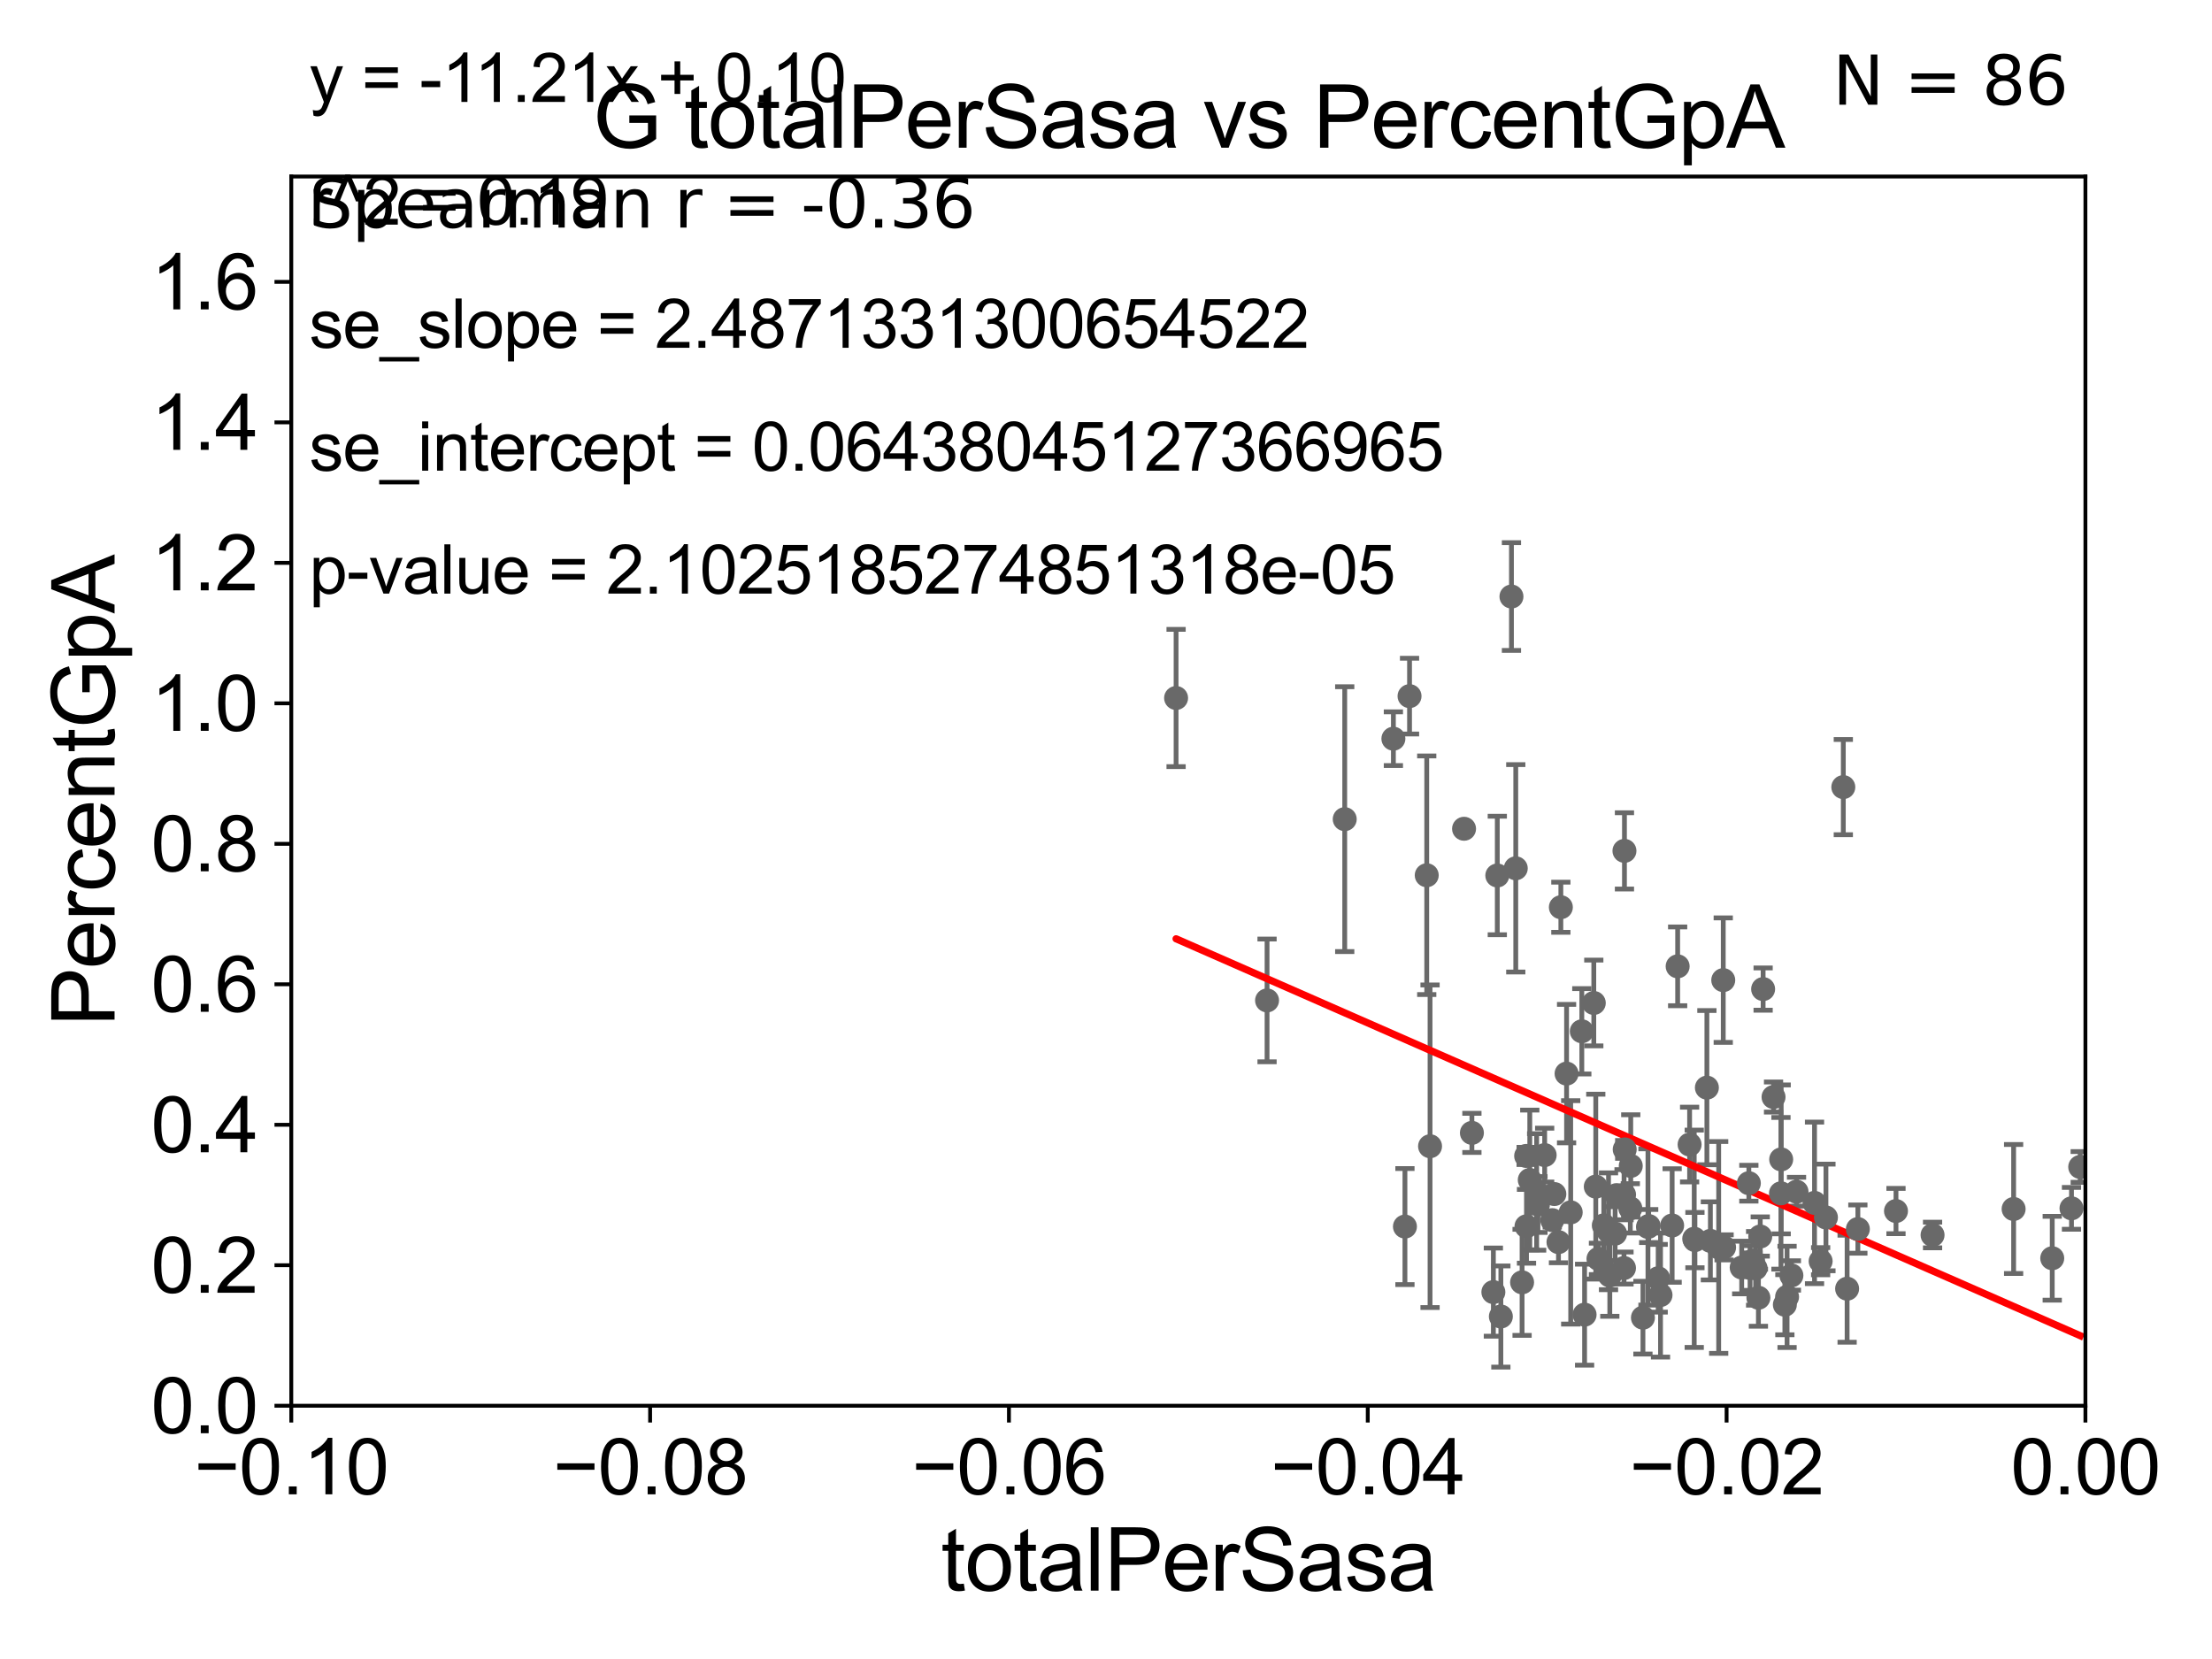 <?xml version="1.0" encoding="utf-8" standalone="no"?>
<!DOCTYPE svg PUBLIC "-//W3C//DTD SVG 1.1//EN"
  "http://www.w3.org/Graphics/SVG/1.1/DTD/svg11.dtd">
<svg xmlns:xlink="http://www.w3.org/1999/xlink" width="460.8pt" height="345.6pt" viewBox="0 0 460.8 345.6" xmlns="http://www.w3.org/2000/svg" version="1.1">
 <defs>
  <style type="text/css">*{stroke-linejoin: round; stroke-linecap: butt}</style>
 </defs>
 <g id="figure_1">
  <g id="patch_1">
   <path d="M 0 345.6 
L 460.8 345.6 
L 460.8 0 
L 0 0 
z
" style="fill: #ffffff"/>
  </g>
  <g id="axes_1">
   <g id="patch_2">
    <path d="M 60.68 292.84 
L 434.43 292.84 
L 434.43 36.775 
L 60.68 36.775 
z
" style="fill: #ffffff"/>
   </g>
   <g id="PathCollection_1">
    <defs>
     <path id="m03f4dd0626" d="M 0 1.118 
C 0.297 1.118 0.581 1 0.791 0.791 
C 1 0.581 1.118 0.297 1.118 0 
C 1.118 -0.297 1 -0.581 0.791 -0.791 
C 0.581 -1 0.297 -1.118 0 -1.118 
C -0.297 -1.118 -0.581 -1 -0.791 -0.791 
C -1 -0.581 -1.118 -0.297 -1.118 0 
C -1.118 0.297 -1 0.581 -0.791 0.791 
C -0.581 1 -0.297 1.118 0 1.118 
z
" style="stroke: #696969"/>
    </defs>
    <g clip-path="url(#p1699e5eb46)">
     <use xlink:href="#m03f4dd0626" x="433.346" y="243.098" style="fill: #696969; stroke: #696969"/>
     <use xlink:href="#m03f4dd0626" x="304.99" y="172.647" style="fill: #696969; stroke: #696969"/>
     <use xlink:href="#m03f4dd0626" x="306.625" y="235.999" style="fill: #696969; stroke: #696969"/>
     <use xlink:href="#m03f4dd0626" x="338.321" y="248.878" style="fill: #696969; stroke: #696969"/>
     <use xlink:href="#m03f4dd0626" x="321.782" y="240.628" style="fill: #696969; stroke: #696969"/>
     <use xlink:href="#m03f4dd0626" x="297.906" y="238.785" style="fill: #696969; stroke: #696969"/>
     <use xlink:href="#m03f4dd0626" x="311.097" y="269.169" style="fill: #696969; stroke: #696969"/>
     <use xlink:href="#m03f4dd0626" x="335.352" y="265.72" style="fill: #696969; stroke: #696969"/>
     <use xlink:href="#m03f4dd0626" x="345.432" y="266.286" style="fill: #696969; stroke: #696969"/>
     <use xlink:href="#m03f4dd0626" x="336.455" y="256.984" style="fill: #696969; stroke: #696969"/>
     <use xlink:href="#m03f4dd0626" x="343.302" y="255.601" style="fill: #696969; stroke: #696969"/>
     <use xlink:href="#m03f4dd0626" x="348.339" y="255.294" style="fill: #696969; stroke: #696969"/>
     <use xlink:href="#m03f4dd0626" x="317.077" y="267.136" style="fill: #696969; stroke: #696969"/>
     <use xlink:href="#m03f4dd0626" x="355.576" y="226.576" style="fill: #696969; stroke: #696969"/>
     <use xlink:href="#m03f4dd0626" x="356.305" y="258.495" style="fill: #696969; stroke: #696969"/>
     <use xlink:href="#m03f4dd0626" x="336.769" y="248.964" style="fill: #696969; stroke: #696969"/>
     <use xlink:href="#m03f4dd0626" x="320.112" y="248.303" style="fill: #696969; stroke: #696969"/>
     <use xlink:href="#m03f4dd0626" x="326.347" y="223.65" style="fill: #696969; stroke: #696969"/>
     <use xlink:href="#m03f4dd0626" x="280.131" y="170.644" style="fill: #696969; stroke: #696969"/>
     <use xlink:href="#m03f4dd0626" x="351.976" y="238.43" style="fill: #696969; stroke: #696969"/>
     <use xlink:href="#m03f4dd0626" x="345.916" y="269.78" style="fill: #696969; stroke: #696969"/>
     <use xlink:href="#m03f4dd0626" x="329.52" y="214.837" style="fill: #696969; stroke: #696969"/>
     <use xlink:href="#m03f4dd0626" x="338.307" y="264.156" style="fill: #696969; stroke: #696969"/>
     <use xlink:href="#m03f4dd0626" x="292.675" y="255.516" style="fill: #696969; stroke: #696969"/>
     <use xlink:href="#m03f4dd0626" x="339.626" y="251.719" style="fill: #696969; stroke: #696969"/>
     <use xlink:href="#m03f4dd0626" x="324.661" y="258.757" style="fill: #696969; stroke: #696969"/>
     <use xlink:href="#m03f4dd0626" x="323.799" y="248.741" style="fill: #696969; stroke: #696969"/>
     <use xlink:href="#m03f4dd0626" x="314.863" y="124.27" style="fill: #696969; stroke: #696969"/>
     <use xlink:href="#m03f4dd0626" x="332.99" y="262.247" style="fill: #696969; stroke: #696969"/>
     <use xlink:href="#m03f4dd0626" x="317.998" y="255.461" style="fill: #696969; stroke: #696969"/>
     <use xlink:href="#m03f4dd0626" x="330.098" y="273.868" style="fill: #696969; stroke: #696969"/>
     <use xlink:href="#m03f4dd0626" x="311.915" y="182.377" style="fill: #696969; stroke: #696969"/>
     <use xlink:href="#m03f4dd0626" x="290.269" y="153.884" style="fill: #696969; stroke: #696969"/>
     <use xlink:href="#m03f4dd0626" x="325.155" y="188.992" style="fill: #696969; stroke: #696969"/>
     <use xlink:href="#m03f4dd0626" x="318.68" y="245.805" style="fill: #696969; stroke: #696969"/>
     <use xlink:href="#m03f4dd0626" x="323.368" y="254.178" style="fill: #696969; stroke: #696969"/>
     <use xlink:href="#m03f4dd0626" x="317.925" y="240.802" style="fill: #696969; stroke: #696969"/>
     <use xlink:href="#m03f4dd0626" x="327.206" y="252.556" style="fill: #696969; stroke: #696969"/>
     <use xlink:href="#m03f4dd0626" x="349.485" y="201.305" style="fill: #696969; stroke: #696969"/>
     <use xlink:href="#m03f4dd0626" x="335.084" y="256.499" style="fill: #696969; stroke: #696969"/>
     <use xlink:href="#m03f4dd0626" x="338.404" y="177.251" style="fill: #696969; stroke: #696969"/>
     <use xlink:href="#m03f4dd0626" x="315.762" y="180.884" style="fill: #696969; stroke: #696969"/>
     <use xlink:href="#m03f4dd0626" x="339.716" y="242.882" style="fill: #696969; stroke: #696969"/>
     <use xlink:href="#m03f4dd0626" x="364.318" y="246.482" style="fill: #696969; stroke: #696969"/>
     <use xlink:href="#m03f4dd0626" x="359.159" y="259.85" style="fill: #696969; stroke: #696969"/>
     <use xlink:href="#m03f4dd0626" x="312.657" y="274.253" style="fill: #696969; stroke: #696969"/>
     <use xlink:href="#m03f4dd0626" x="365.728" y="264.219" style="fill: #696969; stroke: #696969"/>
     <use xlink:href="#m03f4dd0626" x="384.789" y="268.461" style="fill: #696969; stroke: #696969"/>
     <use xlink:href="#m03f4dd0626" x="366.691" y="257.586" style="fill: #696969; stroke: #696969"/>
     <use xlink:href="#m03f4dd0626" x="367.291" y="206.043" style="fill: #696969; stroke: #696969"/>
     <use xlink:href="#m03f4dd0626" x="362.825" y="264.045" style="fill: #696969; stroke: #696969"/>
     <use xlink:href="#m03f4dd0626" x="383.996" y="163.969" style="fill: #696969; stroke: #696969"/>
     <use xlink:href="#m03f4dd0626" x="379.273" y="262.729" style="fill: #696969; stroke: #696969"/>
     <use xlink:href="#m03f4dd0626" x="371.82" y="271.795" style="fill: #696969; stroke: #696969"/>
     <use xlink:href="#m03f4dd0626" x="380.377" y="253.619" style="fill: #696969; stroke: #696969"/>
     <use xlink:href="#m03f4dd0626" x="332.43" y="247.198" style="fill: #696969; stroke: #696969"/>
     <use xlink:href="#m03f4dd0626" x="366.309" y="270.344" style="fill: #696969; stroke: #696969"/>
     <use xlink:href="#m03f4dd0626" x="387.027" y="256.035" style="fill: #696969; stroke: #696969"/>
     <use xlink:href="#m03f4dd0626" x="372.28" y="270.162" style="fill: #696969; stroke: #696969"/>
     <use xlink:href="#m03f4dd0626" x="374.25" y="248.255" style="fill: #696969; stroke: #696969"/>
     <use xlink:href="#m03f4dd0626" x="373.181" y="265.702" style="fill: #696969; stroke: #696969"/>
     <use xlink:href="#m03f4dd0626" x="402.588" y="257.277" style="fill: #696969; stroke: #696969"/>
     <use xlink:href="#m03f4dd0626" x="394.969" y="252.283" style="fill: #696969; stroke: #696969"/>
     <use xlink:href="#m03f4dd0626" x="419.474" y="251.853" style="fill: #696969; stroke: #696969"/>
     <use xlink:href="#m03f4dd0626" x="427.518" y="262.115" style="fill: #696969; stroke: #696969"/>
     <use xlink:href="#m03f4dd0626" x="431.529" y="251.717" style="fill: #696969; stroke: #696969"/>
     <use xlink:href="#m03f4dd0626" x="377.999" y="250.581" style="fill: #696969; stroke: #696969"/>
     <use xlink:href="#m03f4dd0626" x="371.053" y="241.523" style="fill: #696969; stroke: #696969"/>
     <use xlink:href="#m03f4dd0626" x="364.571" y="264.146" style="fill: #696969; stroke: #696969"/>
     <use xlink:href="#m03f4dd0626" x="371.008" y="248.588" style="fill: #696969; stroke: #696969"/>
     <use xlink:href="#m03f4dd0626" x="338.457" y="239.442" style="fill: #696969; stroke: #696969"/>
     <use xlink:href="#m03f4dd0626" x="320.384" y="250.925" style="fill: #696969; stroke: #696969"/>
     <use xlink:href="#m03f4dd0626" x="352.94" y="258.056" style="fill: #696969; stroke: #696969"/>
     <use xlink:href="#m03f4dd0626" x="263.951" y="208.407" style="fill: #696969; stroke: #696969"/>
     <use xlink:href="#m03f4dd0626" x="358.984" y="204.178" style="fill: #696969; stroke: #696969"/>
     <use xlink:href="#m03f4dd0626" x="365.194" y="262.593" style="fill: #696969; stroke: #696969"/>
     <use xlink:href="#m03f4dd0626" x="332.017" y="208.938" style="fill: #696969; stroke: #696969"/>
     <use xlink:href="#m03f4dd0626" x="353.086" y="258.335" style="fill: #696969; stroke: #696969"/>
     <use xlink:href="#m03f4dd0626" x="342.254" y="274.495" style="fill: #696969; stroke: #696969"/>
     <use xlink:href="#m03f4dd0626" x="297.215" y="182.332" style="fill: #696969; stroke: #696969"/>
     <use xlink:href="#m03f4dd0626" x="245" y="145.405" style="fill: #696969; stroke: #696969"/>
     <use xlink:href="#m03f4dd0626" x="369.461" y="228.533" style="fill: #696969; stroke: #696969"/>
     <use xlink:href="#m03f4dd0626" x="358.033" y="259.868" style="fill: #696969; stroke: #696969"/>
     <use xlink:href="#m03f4dd0626" x="293.633" y="145.017" style="fill: #696969; stroke: #696969"/>
     <use xlink:href="#m03f4dd0626" x="343.45" y="255.406" style="fill: #696969; stroke: #696969"/>
     <use xlink:href="#m03f4dd0626" x="334.102" y="255.267" style="fill: #696969; stroke: #696969"/>
    </g>
   </g>
   <g id="matplotlib.axis_1">
    <g id="xtick_1">
     <g id="line2d_1">
      <defs>
       <path id="m64b167bfd2" d="M 0 0 
L 0 3.5 
" style="stroke: #000000; stroke-width: 0.8"/>
      </defs>
      <g>
       <use xlink:href="#m64b167bfd2" x="60.68" y="292.84" style="stroke: #000000; stroke-width: 0.8"/>
      </g>
     </g>
     <g id="text_1">
      <!-- −0.10 -->
      <g transform="translate(40.439 311.293)scale(0.16 -0.16)">
       <defs>
        <path id="ArialMT-2212" d="M 3381 1997 
L 356 1997 
L 356 2522 
L 3381 2522 
L 3381 1997 
z
" transform="scale(0.016)"/>
        <path id="ArialMT-30" d="M 266 2259 
Q 266 3072 433 3567 
Q 600 4063 929 4331 
Q 1259 4600 1759 4600 
Q 2128 4600 2406 4451 
Q 2684 4303 2865 4023 
Q 3047 3744 3150 3342 
Q 3253 2941 3253 2259 
Q 3253 1453 3087 958 
Q 2922 463 2592 192 
Q 2263 -78 1759 -78 
Q 1097 -78 719 397 
Q 266 969 266 2259 
z
M 844 2259 
Q 844 1131 1108 757 
Q 1372 384 1759 384 
Q 2147 384 2411 759 
Q 2675 1134 2675 2259 
Q 2675 3391 2411 3762 
Q 2147 4134 1753 4134 
Q 1366 4134 1134 3806 
Q 844 3388 844 2259 
z
" transform="scale(0.016)"/>
        <path id="ArialMT-2e" d="M 581 0 
L 581 641 
L 1222 641 
L 1222 0 
L 581 0 
z
" transform="scale(0.016)"/>
        <path id="ArialMT-31" d="M 2384 0 
L 1822 0 
L 1822 3584 
Q 1619 3391 1289 3197 
Q 959 3003 697 2906 
L 697 3450 
Q 1169 3672 1522 3987 
Q 1875 4303 2022 4600 
L 2384 4600 
L 2384 0 
z
" transform="scale(0.016)"/>
       </defs>
       <use xlink:href="#ArialMT-2212"/>
       <use xlink:href="#ArialMT-30" x="58.398"/>
       <use xlink:href="#ArialMT-2e" x="114.014"/>
       <use xlink:href="#ArialMT-31" x="141.797"/>
       <use xlink:href="#ArialMT-30" x="197.412"/>
      </g>
     </g>
    </g>
    <g id="xtick_2">
     <g id="line2d_2">
      <g>
       <use xlink:href="#m64b167bfd2" x="135.43" y="292.84" style="stroke: #000000; stroke-width: 0.8"/>
      </g>
     </g>
     <g id="text_2">
      <!-- −0.08 -->
      <g transform="translate(115.189 311.293)scale(0.16 -0.16)">
       <defs>
        <path id="ArialMT-38" d="M 1131 2484 
Q 781 2613 612 2850 
Q 444 3088 444 3419 
Q 444 3919 803 4259 
Q 1163 4600 1759 4600 
Q 2359 4600 2725 4251 
Q 3091 3903 3091 3403 
Q 3091 3084 2923 2848 
Q 2756 2613 2416 2484 
Q 2838 2347 3058 2040 
Q 3278 1734 3278 1309 
Q 3278 722 2862 322 
Q 2447 -78 1769 -78 
Q 1091 -78 675 323 
Q 259 725 259 1325 
Q 259 1772 486 2073 
Q 713 2375 1131 2484 
z
M 1019 3438 
Q 1019 3113 1228 2906 
Q 1438 2700 1772 2700 
Q 2097 2700 2305 2904 
Q 2513 3109 2513 3406 
Q 2513 3716 2298 3927 
Q 2084 4138 1766 4138 
Q 1444 4138 1231 3931 
Q 1019 3725 1019 3438 
z
M 838 1322 
Q 838 1081 952 856 
Q 1066 631 1291 507 
Q 1516 384 1775 384 
Q 2178 384 2440 643 
Q 2703 903 2703 1303 
Q 2703 1709 2433 1975 
Q 2163 2241 1756 2241 
Q 1359 2241 1098 1978 
Q 838 1716 838 1322 
z
" transform="scale(0.016)"/>
       </defs>
       <use xlink:href="#ArialMT-2212"/>
       <use xlink:href="#ArialMT-30" x="58.398"/>
       <use xlink:href="#ArialMT-2e" x="114.014"/>
       <use xlink:href="#ArialMT-30" x="141.797"/>
       <use xlink:href="#ArialMT-38" x="197.412"/>
      </g>
     </g>
    </g>
    <g id="xtick_3">
     <g id="line2d_3">
      <g>
       <use xlink:href="#m64b167bfd2" x="210.18" y="292.84" style="stroke: #000000; stroke-width: 0.8"/>
      </g>
     </g>
     <g id="text_3">
      <!-- −0.06 -->
      <g transform="translate(189.939 311.293)scale(0.16 -0.16)">
       <defs>
        <path id="ArialMT-36" d="M 3184 3459 
L 2625 3416 
Q 2550 3747 2413 3897 
Q 2184 4138 1850 4138 
Q 1581 4138 1378 3988 
Q 1113 3794 959 3422 
Q 806 3050 800 2363 
Q 1003 2672 1297 2822 
Q 1591 2972 1913 2972 
Q 2475 2972 2870 2558 
Q 3266 2144 3266 1488 
Q 3266 1056 3080 686 
Q 2894 316 2569 119 
Q 2244 -78 1831 -78 
Q 1128 -78 684 439 
Q 241 956 241 2144 
Q 241 3472 731 4075 
Q 1159 4600 1884 4600 
Q 2425 4600 2770 4297 
Q 3116 3994 3184 3459 
z
M 888 1484 
Q 888 1194 1011 928 
Q 1134 663 1356 523 
Q 1578 384 1822 384 
Q 2178 384 2434 671 
Q 2691 959 2691 1453 
Q 2691 1928 2437 2201 
Q 2184 2475 1800 2475 
Q 1419 2475 1153 2201 
Q 888 1928 888 1484 
z
" transform="scale(0.016)"/>
       </defs>
       <use xlink:href="#ArialMT-2212"/>
       <use xlink:href="#ArialMT-30" x="58.398"/>
       <use xlink:href="#ArialMT-2e" x="114.014"/>
       <use xlink:href="#ArialMT-30" x="141.797"/>
       <use xlink:href="#ArialMT-36" x="197.412"/>
      </g>
     </g>
    </g>
    <g id="xtick_4">
     <g id="line2d_4">
      <g>
       <use xlink:href="#m64b167bfd2" x="284.93" y="292.84" style="stroke: #000000; stroke-width: 0.8"/>
      </g>
     </g>
     <g id="text_4">
      <!-- −0.04 -->
      <g transform="translate(264.689 311.293)scale(0.16 -0.16)">
       <defs>
        <path id="ArialMT-34" d="M 2069 0 
L 2069 1097 
L 81 1097 
L 81 1613 
L 2172 4581 
L 2631 4581 
L 2631 1613 
L 3250 1613 
L 3250 1097 
L 2631 1097 
L 2631 0 
L 2069 0 
z
M 2069 1613 
L 2069 3678 
L 634 1613 
L 2069 1613 
z
" transform="scale(0.016)"/>
       </defs>
       <use xlink:href="#ArialMT-2212"/>
       <use xlink:href="#ArialMT-30" x="58.398"/>
       <use xlink:href="#ArialMT-2e" x="114.014"/>
       <use xlink:href="#ArialMT-30" x="141.797"/>
       <use xlink:href="#ArialMT-34" x="197.412"/>
      </g>
     </g>
    </g>
    <g id="xtick_5">
     <g id="line2d_5">
      <g>
       <use xlink:href="#m64b167bfd2" x="359.68" y="292.84" style="stroke: #000000; stroke-width: 0.8"/>
      </g>
     </g>
     <g id="text_5">
      <!-- −0.02 -->
      <g transform="translate(339.439 311.293)scale(0.16 -0.16)">
       <defs>
        <path id="ArialMT-32" d="M 3222 541 
L 3222 0 
L 194 0 
Q 188 203 259 391 
Q 375 700 629 1000 
Q 884 1300 1366 1694 
Q 2113 2306 2375 2664 
Q 2638 3022 2638 3341 
Q 2638 3675 2398 3904 
Q 2159 4134 1775 4134 
Q 1369 4134 1125 3890 
Q 881 3647 878 3216 
L 300 3275 
Q 359 3922 746 4261 
Q 1134 4600 1788 4600 
Q 2447 4600 2831 4234 
Q 3216 3869 3216 3328 
Q 3216 3053 3103 2787 
Q 2991 2522 2730 2228 
Q 2469 1934 1863 1422 
Q 1356 997 1212 845 
Q 1069 694 975 541 
L 3222 541 
z
" transform="scale(0.016)"/>
       </defs>
       <use xlink:href="#ArialMT-2212"/>
       <use xlink:href="#ArialMT-30" x="58.398"/>
       <use xlink:href="#ArialMT-2e" x="114.014"/>
       <use xlink:href="#ArialMT-30" x="141.797"/>
       <use xlink:href="#ArialMT-32" x="197.412"/>
      </g>
     </g>
    </g>
    <g id="xtick_6">
     <g id="line2d_6">
      <g>
       <use xlink:href="#m64b167bfd2" x="434.43" y="292.84" style="stroke: #000000; stroke-width: 0.8"/>
      </g>
     </g>
     <g id="text_6">
      <!-- 0.00 -->
      <g transform="translate(418.861 311.293)scale(0.16 -0.16)">
       <use xlink:href="#ArialMT-30"/>
       <use xlink:href="#ArialMT-2e" x="55.615"/>
       <use xlink:href="#ArialMT-30" x="83.398"/>
       <use xlink:href="#ArialMT-30" x="139.014"/>
      </g>
     </g>
    </g>
    <g id="text_7">
     <!-- totalPerSasa -->
     <g transform="translate(196.027 331.357)scale(0.18 -0.18)">
      <defs>
       <path id="ArialMT-74" d="M 1650 503 
L 1731 6 
Q 1494 -44 1306 -44 
Q 1000 -44 831 53 
Q 663 150 594 308 
Q 525 466 525 972 
L 525 2881 
L 113 2881 
L 113 3319 
L 525 3319 
L 525 4141 
L 1084 4478 
L 1084 3319 
L 1650 3319 
L 1650 2881 
L 1084 2881 
L 1084 941 
Q 1084 700 1114 631 
Q 1144 563 1211 522 
Q 1278 481 1403 481 
Q 1497 481 1650 503 
z
" transform="scale(0.016)"/>
       <path id="ArialMT-6f" d="M 213 1659 
Q 213 2581 725 3025 
Q 1153 3394 1769 3394 
Q 2453 3394 2887 2945 
Q 3322 2497 3322 1706 
Q 3322 1066 3130 698 
Q 2938 331 2570 128 
Q 2203 -75 1769 -75 
Q 1072 -75 642 372 
Q 213 819 213 1659 
z
M 791 1659 
Q 791 1022 1069 705 
Q 1347 388 1769 388 
Q 2188 388 2466 706 
Q 2744 1025 2744 1678 
Q 2744 2294 2464 2611 
Q 2184 2928 1769 2928 
Q 1347 2928 1069 2612 
Q 791 2297 791 1659 
z
" transform="scale(0.016)"/>
       <path id="ArialMT-61" d="M 2588 409 
Q 2275 144 1986 34 
Q 1697 -75 1366 -75 
Q 819 -75 525 192 
Q 231 459 231 875 
Q 231 1119 342 1320 
Q 453 1522 633 1644 
Q 813 1766 1038 1828 
Q 1203 1872 1538 1913 
Q 2219 1994 2541 2106 
Q 2544 2222 2544 2253 
Q 2544 2597 2384 2738 
Q 2169 2928 1744 2928 
Q 1347 2928 1158 2789 
Q 969 2650 878 2297 
L 328 2372 
Q 403 2725 575 2942 
Q 747 3159 1072 3276 
Q 1397 3394 1825 3394 
Q 2250 3394 2515 3294 
Q 2781 3194 2906 3042 
Q 3031 2891 3081 2659 
Q 3109 2516 3109 2141 
L 3109 1391 
Q 3109 606 3145 398 
Q 3181 191 3288 0 
L 2700 0 
Q 2613 175 2588 409 
z
M 2541 1666 
Q 2234 1541 1622 1453 
Q 1275 1403 1131 1340 
Q 988 1278 909 1158 
Q 831 1038 831 891 
Q 831 666 1001 516 
Q 1172 366 1500 366 
Q 1825 366 2078 508 
Q 2331 650 2450 897 
Q 2541 1088 2541 1459 
L 2541 1666 
z
" transform="scale(0.016)"/>
       <path id="ArialMT-6c" d="M 409 0 
L 409 4581 
L 972 4581 
L 972 0 
L 409 0 
z
" transform="scale(0.016)"/>
       <path id="ArialMT-50" d="M 494 0 
L 494 4581 
L 2222 4581 
Q 2678 4581 2919 4538 
Q 3256 4481 3484 4323 
Q 3713 4166 3852 3881 
Q 3991 3597 3991 3256 
Q 3991 2672 3619 2267 
Q 3247 1863 2275 1863 
L 1100 1863 
L 1100 0 
L 494 0 
z
M 1100 2403 
L 2284 2403 
Q 2872 2403 3119 2622 
Q 3366 2841 3366 3238 
Q 3366 3525 3220 3729 
Q 3075 3934 2838 4000 
Q 2684 4041 2272 4041 
L 1100 4041 
L 1100 2403 
z
" transform="scale(0.016)"/>
       <path id="ArialMT-65" d="M 2694 1069 
L 3275 997 
Q 3138 488 2766 206 
Q 2394 -75 1816 -75 
Q 1088 -75 661 373 
Q 234 822 234 1631 
Q 234 2469 665 2931 
Q 1097 3394 1784 3394 
Q 2450 3394 2872 2941 
Q 3294 2488 3294 1666 
Q 3294 1616 3291 1516 
L 816 1516 
Q 847 969 1125 678 
Q 1403 388 1819 388 
Q 2128 388 2347 550 
Q 2566 713 2694 1069 
z
M 847 1978 
L 2700 1978 
Q 2663 2397 2488 2606 
Q 2219 2931 1791 2931 
Q 1403 2931 1139 2672 
Q 875 2413 847 1978 
z
" transform="scale(0.016)"/>
       <path id="ArialMT-72" d="M 416 0 
L 416 3319 
L 922 3319 
L 922 2816 
Q 1116 3169 1280 3281 
Q 1444 3394 1641 3394 
Q 1925 3394 2219 3213 
L 2025 2691 
Q 1819 2813 1613 2813 
Q 1428 2813 1281 2702 
Q 1134 2591 1072 2394 
Q 978 2094 978 1738 
L 978 0 
L 416 0 
z
" transform="scale(0.016)"/>
       <path id="ArialMT-53" d="M 288 1472 
L 859 1522 
Q 900 1178 1048 958 
Q 1197 738 1509 602 
Q 1822 466 2213 466 
Q 2559 466 2825 569 
Q 3091 672 3220 851 
Q 3350 1031 3350 1244 
Q 3350 1459 3225 1620 
Q 3100 1781 2813 1891 
Q 2628 1963 1997 2114 
Q 1366 2266 1113 2400 
Q 784 2572 623 2826 
Q 463 3081 463 3397 
Q 463 3744 659 4045 
Q 856 4347 1234 4503 
Q 1613 4659 2075 4659 
Q 2584 4659 2973 4495 
Q 3363 4331 3572 4012 
Q 3781 3694 3797 3291 
L 3216 3247 
Q 3169 3681 2898 3903 
Q 2628 4125 2100 4125 
Q 1550 4125 1298 3923 
Q 1047 3722 1047 3438 
Q 1047 3191 1225 3031 
Q 1400 2872 2139 2705 
Q 2878 2538 3153 2413 
Q 3553 2228 3743 1945 
Q 3934 1663 3934 1294 
Q 3934 928 3725 604 
Q 3516 281 3123 101 
Q 2731 -78 2241 -78 
Q 1619 -78 1198 103 
Q 778 284 539 648 
Q 300 1013 288 1472 
z
" transform="scale(0.016)"/>
       <path id="ArialMT-73" d="M 197 991 
L 753 1078 
Q 800 744 1014 566 
Q 1228 388 1613 388 
Q 2000 388 2187 545 
Q 2375 703 2375 916 
Q 2375 1106 2209 1216 
Q 2094 1291 1634 1406 
Q 1016 1563 777 1677 
Q 538 1791 414 1992 
Q 291 2194 291 2438 
Q 291 2659 392 2848 
Q 494 3038 669 3163 
Q 800 3259 1026 3326 
Q 1253 3394 1513 3394 
Q 1903 3394 2198 3281 
Q 2494 3169 2634 2976 
Q 2775 2784 2828 2463 
L 2278 2388 
Q 2241 2644 2061 2787 
Q 1881 2931 1553 2931 
Q 1166 2931 1000 2803 
Q 834 2675 834 2503 
Q 834 2394 903 2306 
Q 972 2216 1119 2156 
Q 1203 2125 1616 2013 
Q 2213 1853 2448 1751 
Q 2684 1650 2818 1456 
Q 2953 1263 2953 975 
Q 2953 694 2789 445 
Q 2625 197 2315 61 
Q 2006 -75 1616 -75 
Q 969 -75 630 194 
Q 291 463 197 991 
z
" transform="scale(0.016)"/>
      </defs>
      <use xlink:href="#ArialMT-74"/>
      <use xlink:href="#ArialMT-6f" x="27.783"/>
      <use xlink:href="#ArialMT-74" x="83.398"/>
      <use xlink:href="#ArialMT-61" x="111.182"/>
      <use xlink:href="#ArialMT-6c" x="166.797"/>
      <use xlink:href="#ArialMT-50" x="189.014"/>
      <use xlink:href="#ArialMT-65" x="255.713"/>
      <use xlink:href="#ArialMT-72" x="311.328"/>
      <use xlink:href="#ArialMT-53" x="344.629"/>
      <use xlink:href="#ArialMT-61" x="411.328"/>
      <use xlink:href="#ArialMT-73" x="466.943"/>
      <use xlink:href="#ArialMT-61" x="516.943"/>
     </g>
    </g>
   </g>
   <g id="matplotlib.axis_2">
    <g id="ytick_1">
     <g id="line2d_7">
      <defs>
       <path id="ma7904c114b" d="M 0 0 
L -3.5 0 
" style="stroke: #000000; stroke-width: 0.8"/>
      </defs>
      <g>
       <use xlink:href="#ma7904c114b" x="60.68" y="292.84" style="stroke: #000000; stroke-width: 0.8"/>
      </g>
     </g>
     <g id="text_8">
      <!-- 0.0 -->
      <g transform="translate(31.44 298.566)scale(0.16 -0.16)">
       <use xlink:href="#ArialMT-30"/>
       <use xlink:href="#ArialMT-2e" x="55.615"/>
       <use xlink:href="#ArialMT-30" x="83.398"/>
      </g>
     </g>
    </g>
    <g id="ytick_2">
     <g id="line2d_8">
      <g>
       <use xlink:href="#ma7904c114b" x="60.68" y="263.575" style="stroke: #000000; stroke-width: 0.8"/>
      </g>
     </g>
     <g id="text_9">
      <!-- 0.2 -->
      <g transform="translate(31.44 269.302)scale(0.16 -0.16)">
       <use xlink:href="#ArialMT-30"/>
       <use xlink:href="#ArialMT-2e" x="55.615"/>
       <use xlink:href="#ArialMT-32" x="83.398"/>
      </g>
     </g>
    </g>
    <g id="ytick_3">
     <g id="line2d_9">
      <g>
       <use xlink:href="#ma7904c114b" x="60.68" y="234.311" style="stroke: #000000; stroke-width: 0.8"/>
      </g>
     </g>
     <g id="text_10">
      <!-- 0.4 -->
      <g transform="translate(31.44 240.037)scale(0.16 -0.16)">
       <use xlink:href="#ArialMT-30"/>
       <use xlink:href="#ArialMT-2e" x="55.615"/>
       <use xlink:href="#ArialMT-34" x="83.398"/>
      </g>
     </g>
    </g>
    <g id="ytick_4">
     <g id="line2d_10">
      <g>
       <use xlink:href="#ma7904c114b" x="60.68" y="205.046" style="stroke: #000000; stroke-width: 0.8"/>
      </g>
     </g>
     <g id="text_11">
      <!-- 0.6 -->
      <g transform="translate(31.44 210.772)scale(0.16 -0.16)">
       <use xlink:href="#ArialMT-30"/>
       <use xlink:href="#ArialMT-2e" x="55.615"/>
       <use xlink:href="#ArialMT-36" x="83.398"/>
      </g>
     </g>
    </g>
    <g id="ytick_5">
     <g id="line2d_11">
      <g>
       <use xlink:href="#ma7904c114b" x="60.68" y="175.782" style="stroke: #000000; stroke-width: 0.8"/>
      </g>
     </g>
     <g id="text_12">
      <!-- 0.8 -->
      <g transform="translate(31.44 181.508)scale(0.16 -0.16)">
       <use xlink:href="#ArialMT-30"/>
       <use xlink:href="#ArialMT-2e" x="55.615"/>
       <use xlink:href="#ArialMT-38" x="83.398"/>
      </g>
     </g>
    </g>
    <g id="ytick_6">
     <g id="line2d_12">
      <g>
       <use xlink:href="#ma7904c114b" x="60.68" y="146.517" style="stroke: #000000; stroke-width: 0.8"/>
      </g>
     </g>
     <g id="text_13">
      <!-- 1.0 -->
      <g transform="translate(31.44 152.243)scale(0.16 -0.16)">
       <use xlink:href="#ArialMT-31"/>
       <use xlink:href="#ArialMT-2e" x="55.615"/>
       <use xlink:href="#ArialMT-30" x="83.398"/>
      </g>
     </g>
    </g>
    <g id="ytick_7">
     <g id="line2d_13">
      <g>
       <use xlink:href="#ma7904c114b" x="60.68" y="117.252" style="stroke: #000000; stroke-width: 0.8"/>
      </g>
     </g>
     <g id="text_14">
      <!-- 1.2 -->
      <g transform="translate(31.44 122.979)scale(0.16 -0.16)">
       <use xlink:href="#ArialMT-31"/>
       <use xlink:href="#ArialMT-2e" x="55.615"/>
       <use xlink:href="#ArialMT-32" x="83.398"/>
      </g>
     </g>
    </g>
    <g id="ytick_8">
     <g id="line2d_14">
      <g>
       <use xlink:href="#ma7904c114b" x="60.68" y="87.988" style="stroke: #000000; stroke-width: 0.8"/>
      </g>
     </g>
     <g id="text_15">
      <!-- 1.4 -->
      <g transform="translate(31.44 93.714)scale(0.16 -0.16)">
       <use xlink:href="#ArialMT-31"/>
       <use xlink:href="#ArialMT-2e" x="55.615"/>
       <use xlink:href="#ArialMT-34" x="83.398"/>
      </g>
     </g>
    </g>
    <g id="ytick_9">
     <g id="line2d_15">
      <g>
       <use xlink:href="#ma7904c114b" x="60.68" y="58.723" style="stroke: #000000; stroke-width: 0.8"/>
      </g>
     </g>
     <g id="text_16">
      <!-- 1.6 -->
      <g transform="translate(31.44 64.45)scale(0.16 -0.16)">
       <use xlink:href="#ArialMT-31"/>
       <use xlink:href="#ArialMT-2e" x="55.615"/>
       <use xlink:href="#ArialMT-36" x="83.398"/>
      </g>
     </g>
    </g>
    <g id="text_17">
     <!-- PercentGpA -->
     <g transform="translate(23.863 213.831)rotate(-90)scale(0.18 -0.18)">
      <defs>
       <path id="ArialMT-63" d="M 2588 1216 
L 3141 1144 
Q 3050 572 2676 248 
Q 2303 -75 1759 -75 
Q 1078 -75 664 370 
Q 250 816 250 1647 
Q 250 2184 428 2587 
Q 606 2991 970 3192 
Q 1334 3394 1763 3394 
Q 2303 3394 2647 3120 
Q 2991 2847 3088 2344 
L 2541 2259 
Q 2463 2594 2264 2762 
Q 2066 2931 1784 2931 
Q 1359 2931 1093 2626 
Q 828 2322 828 1663 
Q 828 994 1084 691 
Q 1341 388 1753 388 
Q 2084 388 2306 591 
Q 2528 794 2588 1216 
z
" transform="scale(0.016)"/>
       <path id="ArialMT-6e" d="M 422 0 
L 422 3319 
L 928 3319 
L 928 2847 
Q 1294 3394 1984 3394 
Q 2284 3394 2536 3286 
Q 2788 3178 2913 3003 
Q 3038 2828 3088 2588 
Q 3119 2431 3119 2041 
L 3119 0 
L 2556 0 
L 2556 2019 
Q 2556 2363 2490 2533 
Q 2425 2703 2258 2804 
Q 2091 2906 1866 2906 
Q 1506 2906 1245 2678 
Q 984 2450 984 1813 
L 984 0 
L 422 0 
z
" transform="scale(0.016)"/>
       <path id="ArialMT-47" d="M 2638 1797 
L 2638 2334 
L 4578 2338 
L 4578 638 
Q 4131 281 3656 101 
Q 3181 -78 2681 -78 
Q 2006 -78 1454 211 
Q 903 500 622 1047 
Q 341 1594 341 2269 
Q 341 2938 620 3517 
Q 900 4097 1425 4378 
Q 1950 4659 2634 4659 
Q 3131 4659 3532 4498 
Q 3934 4338 4162 4050 
Q 4391 3763 4509 3300 
L 3963 3150 
Q 3859 3500 3706 3700 
Q 3553 3900 3268 4020 
Q 2984 4141 2638 4141 
Q 2222 4141 1919 4014 
Q 1616 3888 1430 3681 
Q 1244 3475 1141 3228 
Q 966 2803 966 2306 
Q 966 1694 1177 1281 
Q 1388 869 1791 669 
Q 2194 469 2647 469 
Q 3041 469 3416 620 
Q 3791 772 3984 944 
L 3984 1797 
L 2638 1797 
z
" transform="scale(0.016)"/>
       <path id="ArialMT-70" d="M 422 -1272 
L 422 3319 
L 934 3319 
L 934 2888 
Q 1116 3141 1344 3267 
Q 1572 3394 1897 3394 
Q 2322 3394 2647 3175 
Q 2972 2956 3137 2557 
Q 3303 2159 3303 1684 
Q 3303 1175 3120 767 
Q 2938 359 2589 142 
Q 2241 -75 1856 -75 
Q 1575 -75 1351 44 
Q 1128 163 984 344 
L 984 -1272 
L 422 -1272 
z
M 931 1641 
Q 931 1000 1190 694 
Q 1450 388 1819 388 
Q 2194 388 2461 705 
Q 2728 1022 2728 1688 
Q 2728 2322 2467 2637 
Q 2206 2953 1844 2953 
Q 1484 2953 1207 2617 
Q 931 2281 931 1641 
z
" transform="scale(0.016)"/>
       <path id="ArialMT-41" d="M -9 0 
L 1750 4581 
L 2403 4581 
L 4278 0 
L 3588 0 
L 3053 1388 
L 1138 1388 
L 634 0 
L -9 0 
z
M 1313 1881 
L 2866 1881 
L 2388 3150 
Q 2169 3728 2063 4100 
Q 1975 3659 1816 3225 
L 1313 1881 
z
" transform="scale(0.016)"/>
      </defs>
      <use xlink:href="#ArialMT-50"/>
      <use xlink:href="#ArialMT-65" x="66.699"/>
      <use xlink:href="#ArialMT-72" x="122.314"/>
      <use xlink:href="#ArialMT-63" x="155.615"/>
      <use xlink:href="#ArialMT-65" x="205.615"/>
      <use xlink:href="#ArialMT-6e" x="261.23"/>
      <use xlink:href="#ArialMT-74" x="316.846"/>
      <use xlink:href="#ArialMT-47" x="344.629"/>
      <use xlink:href="#ArialMT-70" x="422.412"/>
      <use xlink:href="#ArialMT-41" x="478.027"/>
     </g>
    </g>
   </g>
   <g id="LineCollection_1">
    <path d="M 433.346 246.301 
L 433.346 239.895 
" clip-path="url(#p1699e5eb46)" style="fill: none; stroke: #696969"/>
    <path d="M 304.99 173.156 
L 304.99 172.138 
" clip-path="url(#p1699e5eb46)" style="fill: none; stroke: #696969"/>
    <path d="M 306.625 240.077 
L 306.625 231.922 
" clip-path="url(#p1699e5eb46)" style="fill: none; stroke: #696969"/>
    <path d="M 338.321 254.103 
L 338.321 243.652 
" clip-path="url(#p1699e5eb46)" style="fill: none; stroke: #696969"/>
    <path d="M 321.782 246.235 
L 321.782 235.02 
" clip-path="url(#p1699e5eb46)" style="fill: none; stroke: #696969"/>
    <path d="M 297.906 272.385 
L 297.906 205.184 
" clip-path="url(#p1699e5eb46)" style="fill: none; stroke: #696969"/>
    <path d="M 311.097 278.35 
L 311.097 259.989 
" clip-path="url(#p1699e5eb46)" style="fill: none; stroke: #696969"/>
    <path d="M 335.352 274.206 
L 335.352 257.234 
" clip-path="url(#p1699e5eb46)" style="fill: none; stroke: #696969"/>
    <path d="M 345.432 273.34 
L 345.432 259.232 
" clip-path="url(#p1699e5eb46)" style="fill: none; stroke: #696969"/>
    <path d="M 336.455 262.585 
L 336.455 251.382 
" clip-path="url(#p1699e5eb46)" style="fill: none; stroke: #696969"/>
    <path d="M 343.302 271.873 
L 343.302 239.328 
" clip-path="url(#p1699e5eb46)" style="fill: none; stroke: #696969"/>
    <path d="M 348.339 267.117 
L 348.339 243.47 
" clip-path="url(#p1699e5eb46)" style="fill: none; stroke: #696969"/>
    <path d="M 317.077 278.18 
L 317.077 256.092 
" clip-path="url(#p1699e5eb46)" style="fill: none; stroke: #696969"/>
    <path d="M 355.576 242.639 
L 355.576 210.513 
" clip-path="url(#p1699e5eb46)" style="fill: none; stroke: #696969"/>
    <path d="M 356.305 266.629 
L 356.305 250.361 
" clip-path="url(#p1699e5eb46)" style="fill: none; stroke: #696969"/>
    <path d="M 336.769 249.478 
L 336.769 248.45 
" clip-path="url(#p1699e5eb46)" style="fill: none; stroke: #696969"/>
    <path d="M 320.112 260.434 
L 320.112 236.172 
" clip-path="url(#p1699e5eb46)" style="fill: none; stroke: #696969"/>
    <path d="M 326.347 238.066 
L 326.347 209.234 
" clip-path="url(#p1699e5eb46)" style="fill: none; stroke: #696969"/>
    <path d="M 280.131 198.23 
L 280.131 143.057 
" clip-path="url(#p1699e5eb46)" style="fill: none; stroke: #696969"/>
    <path d="M 351.976 246.215 
L 351.976 230.645 
" clip-path="url(#p1699e5eb46)" style="fill: none; stroke: #696969"/>
    <path d="M 345.916 282.706 
L 345.916 256.855 
" clip-path="url(#p1699e5eb46)" style="fill: none; stroke: #696969"/>
    <path d="M 329.52 223.729 
L 329.52 205.946 
" clip-path="url(#p1699e5eb46)" style="fill: none; stroke: #696969"/>
    <path d="M 338.307 267.489 
L 338.307 260.823 
" clip-path="url(#p1699e5eb46)" style="fill: none; stroke: #696969"/>
    <path d="M 292.675 267.603 
L 292.675 243.429 
" clip-path="url(#p1699e5eb46)" style="fill: none; stroke: #696969"/>
    <path d="M 339.626 256.856 
L 339.626 246.582 
" clip-path="url(#p1699e5eb46)" style="fill: none; stroke: #696969"/>
    <path d="M 324.661 263.058 
L 324.661 254.455 
" clip-path="url(#p1699e5eb46)" style="fill: none; stroke: #696969"/>
    <path d="M 323.799 249.426 
L 323.799 248.057 
" clip-path="url(#p1699e5eb46)" style="fill: none; stroke: #696969"/>
    <path d="M 314.863 135.492 
L 314.863 113.048 
" clip-path="url(#p1699e5eb46)" style="fill: none; stroke: #696969"/>
    <path d="M 332.99 265.52 
L 332.99 258.975 
" clip-path="url(#p1699e5eb46)" style="fill: none; stroke: #696969"/>
    <path d="M 317.998 263.147 
L 317.998 247.774 
" clip-path="url(#p1699e5eb46)" style="fill: none; stroke: #696969"/>
    <path d="M 330.098 284.388 
L 330.098 263.347 
" clip-path="url(#p1699e5eb46)" style="fill: none; stroke: #696969"/>
    <path d="M 311.915 194.721 
L 311.915 170.032 
" clip-path="url(#p1699e5eb46)" style="fill: none; stroke: #696969"/>
    <path d="M 290.269 159.478 
L 290.269 148.29 
" clip-path="url(#p1699e5eb46)" style="fill: none; stroke: #696969"/>
    <path d="M 325.155 194.214 
L 325.155 183.77 
" clip-path="url(#p1699e5eb46)" style="fill: none; stroke: #696969"/>
    <path d="M 318.68 260.357 
L 318.68 231.252 
" clip-path="url(#p1699e5eb46)" style="fill: none; stroke: #696969"/>
    <path d="M 323.368 255.627 
L 323.368 252.729 
" clip-path="url(#p1699e5eb46)" style="fill: none; stroke: #696969"/>
    <path d="M 317.925 242.599 
L 317.925 239.006 
" clip-path="url(#p1699e5eb46)" style="fill: none; stroke: #696969"/>
    <path d="M 327.206 275.828 
L 327.206 229.285 
" clip-path="url(#p1699e5eb46)" style="fill: none; stroke: #696969"/>
    <path d="M 349.485 209.512 
L 349.485 193.097 
" clip-path="url(#p1699e5eb46)" style="fill: none; stroke: #696969"/>
    <path d="M 335.084 268.664 
L 335.084 244.334 
" clip-path="url(#p1699e5eb46)" style="fill: none; stroke: #696969"/>
    <path d="M 338.404 185.195 
L 338.404 169.307 
" clip-path="url(#p1699e5eb46)" style="fill: none; stroke: #696969"/>
    <path d="M 315.762 202.485 
L 315.762 159.282 
" clip-path="url(#p1699e5eb46)" style="fill: none; stroke: #696969"/>
    <path d="M 339.716 253.543 
L 339.716 232.221 
" clip-path="url(#p1699e5eb46)" style="fill: none; stroke: #696969"/>
    <path d="M 364.318 250.215 
L 364.318 242.748 
" clip-path="url(#p1699e5eb46)" style="fill: none; stroke: #696969"/>
    <path d="M 359.159 262.469 
L 359.159 257.231 
" clip-path="url(#p1699e5eb46)" style="fill: none; stroke: #696969"/>
    <path d="M 312.657 284.79 
L 312.657 263.716 
" clip-path="url(#p1699e5eb46)" style="fill: none; stroke: #696969"/>
    <path d="M 365.728 271.889 
L 365.728 256.548 
" clip-path="url(#p1699e5eb46)" style="fill: none; stroke: #696969"/>
    <path d="M 384.789 279.61 
L 384.789 257.312 
" clip-path="url(#p1699e5eb46)" style="fill: none; stroke: #696969"/>
    <path d="M 366.691 261.672 
L 366.691 253.5 
" clip-path="url(#p1699e5eb46)" style="fill: none; stroke: #696969"/>
    <path d="M 367.291 210.445 
L 367.291 201.642 
" clip-path="url(#p1699e5eb46)" style="fill: none; stroke: #696969"/>
    <path d="M 362.825 269.528 
L 362.825 258.562 
" clip-path="url(#p1699e5eb46)" style="fill: none; stroke: #696969"/>
    <path d="M 383.996 173.889 
L 383.996 154.049 
" clip-path="url(#p1699e5eb46)" style="fill: none; stroke: #696969"/>
    <path d="M 379.273 265.562 
L 379.273 259.896 
" clip-path="url(#p1699e5eb46)" style="fill: none; stroke: #696969"/>
    <path d="M 371.82 278.056 
L 371.82 265.534 
" clip-path="url(#p1699e5eb46)" style="fill: none; stroke: #696969"/>
    <path d="M 380.377 264.725 
L 380.377 242.513 
" clip-path="url(#p1699e5eb46)" style="fill: none; stroke: #696969"/>
    <path d="M 332.43 266.454 
L 332.43 227.942 
" clip-path="url(#p1699e5eb46)" style="fill: none; stroke: #696969"/>
    <path d="M 366.309 276.278 
L 366.309 264.411 
" clip-path="url(#p1699e5eb46)" style="fill: none; stroke: #696969"/>
    <path d="M 387.027 261.062 
L 387.027 251.009 
" clip-path="url(#p1699e5eb46)" style="fill: none; stroke: #696969"/>
    <path d="M 372.28 280.708 
L 372.28 259.616 
" clip-path="url(#p1699e5eb46)" style="fill: none; stroke: #696969"/>
    <path d="M 374.25 251.257 
L 374.25 245.253 
" clip-path="url(#p1699e5eb46)" style="fill: none; stroke: #696969"/>
    <path d="M 373.181 268.762 
L 373.181 262.642 
" clip-path="url(#p1699e5eb46)" style="fill: none; stroke: #696969"/>
    <path d="M 402.588 259.949 
L 402.588 254.604 
" clip-path="url(#p1699e5eb46)" style="fill: none; stroke: #696969"/>
    <path d="M 394.969 257 
L 394.969 247.566 
" clip-path="url(#p1699e5eb46)" style="fill: none; stroke: #696969"/>
    <path d="M 419.474 265.29 
L 419.474 238.417 
" clip-path="url(#p1699e5eb46)" style="fill: none; stroke: #696969"/>
    <path d="M 427.518 270.845 
L 427.518 253.384 
" clip-path="url(#p1699e5eb46)" style="fill: none; stroke: #696969"/>
    <path d="M 431.529 256.072 
L 431.529 247.362 
" clip-path="url(#p1699e5eb46)" style="fill: none; stroke: #696969"/>
    <path d="M 377.999 267.408 
L 377.999 233.754 
" clip-path="url(#p1699e5eb46)" style="fill: none; stroke: #696969"/>
    <path d="M 371.053 257.033 
L 371.053 226.012 
" clip-path="url(#p1699e5eb46)" style="fill: none; stroke: #696969"/>
    <path d="M 364.571 268.803 
L 364.571 259.488 
" clip-path="url(#p1699e5eb46)" style="fill: none; stroke: #696969"/>
    <path d="M 371.008 264.384 
L 371.008 232.793 
" clip-path="url(#p1699e5eb46)" style="fill: none; stroke: #696969"/>
    <path d="M 338.457 241.298 
L 338.457 237.585 
" clip-path="url(#p1699e5eb46)" style="fill: none; stroke: #696969"/>
    <path d="M 320.384 256.743 
L 320.384 245.107 
" clip-path="url(#p1699e5eb46)" style="fill: none; stroke: #696969"/>
    <path d="M 352.94 280.694 
L 352.94 235.419 
" clip-path="url(#p1699e5eb46)" style="fill: none; stroke: #696969"/>
    <path d="M 263.951 221.193 
L 263.951 195.622 
" clip-path="url(#p1699e5eb46)" style="fill: none; stroke: #696969"/>
    <path d="M 358.984 217.143 
L 358.984 191.213 
" clip-path="url(#p1699e5eb46)" style="fill: none; stroke: #696969"/>
    <path d="M 365.194 264.177 
L 365.194 261.01 
" clip-path="url(#p1699e5eb46)" style="fill: none; stroke: #696969"/>
    <path d="M 332.017 217.872 
L 332.017 200.004 
" clip-path="url(#p1699e5eb46)" style="fill: none; stroke: #696969"/>
    <path d="M 353.086 264.093 
L 353.086 252.577 
" clip-path="url(#p1699e5eb46)" style="fill: none; stroke: #696969"/>
    <path d="M 342.254 282.07 
L 342.254 266.919 
" clip-path="url(#p1699e5eb46)" style="fill: none; stroke: #696969"/>
    <path d="M 297.215 207.184 
L 297.215 157.479 
" clip-path="url(#p1699e5eb46)" style="fill: none; stroke: #696969"/>
    <path d="M 245 159.7 
L 245 131.11 
" clip-path="url(#p1699e5eb46)" style="fill: none; stroke: #696969"/>
    <path d="M 369.461 231.666 
L 369.461 225.399 
" clip-path="url(#p1699e5eb46)" style="fill: none; stroke: #696969"/>
    <path d="M 358.033 281.93 
L 358.033 237.807 
" clip-path="url(#p1699e5eb46)" style="fill: none; stroke: #696969"/>
    <path d="M 293.633 152.909 
L 293.633 137.124 
" clip-path="url(#p1699e5eb46)" style="fill: none; stroke: #696969"/>
    <path d="M 343.45 258.849 
L 343.45 251.962 
" clip-path="url(#p1699e5eb46)" style="fill: none; stroke: #696969"/>
    <path d="M 334.102 262.946 
L 334.102 247.588 
" clip-path="url(#p1699e5eb46)" style="fill: none; stroke: #696969"/>
   </g>
   <g id="line2d_16">
    <defs>
     <path id="m1d20dc4154" d="M 2 0 
L -2 -0 
" style="stroke: #696969"/>
    </defs>
    <g clip-path="url(#p1699e5eb46)">
     <use xlink:href="#m1d20dc4154" x="433.346" y="246.301" style="fill: #696969; stroke: #696969"/>
     <use xlink:href="#m1d20dc4154" x="304.99" y="173.156" style="fill: #696969; stroke: #696969"/>
     <use xlink:href="#m1d20dc4154" x="306.625" y="240.077" style="fill: #696969; stroke: #696969"/>
     <use xlink:href="#m1d20dc4154" x="338.321" y="254.103" style="fill: #696969; stroke: #696969"/>
     <use xlink:href="#m1d20dc4154" x="321.782" y="246.235" style="fill: #696969; stroke: #696969"/>
     <use xlink:href="#m1d20dc4154" x="297.906" y="272.385" style="fill: #696969; stroke: #696969"/>
     <use xlink:href="#m1d20dc4154" x="311.097" y="278.35" style="fill: #696969; stroke: #696969"/>
     <use xlink:href="#m1d20dc4154" x="335.352" y="274.206" style="fill: #696969; stroke: #696969"/>
     <use xlink:href="#m1d20dc4154" x="345.432" y="273.34" style="fill: #696969; stroke: #696969"/>
     <use xlink:href="#m1d20dc4154" x="336.455" y="262.585" style="fill: #696969; stroke: #696969"/>
     <use xlink:href="#m1d20dc4154" x="343.302" y="271.873" style="fill: #696969; stroke: #696969"/>
     <use xlink:href="#m1d20dc4154" x="348.339" y="267.117" style="fill: #696969; stroke: #696969"/>
     <use xlink:href="#m1d20dc4154" x="317.077" y="278.18" style="fill: #696969; stroke: #696969"/>
     <use xlink:href="#m1d20dc4154" x="355.576" y="242.639" style="fill: #696969; stroke: #696969"/>
     <use xlink:href="#m1d20dc4154" x="356.305" y="266.629" style="fill: #696969; stroke: #696969"/>
     <use xlink:href="#m1d20dc4154" x="336.769" y="249.478" style="fill: #696969; stroke: #696969"/>
     <use xlink:href="#m1d20dc4154" x="320.112" y="260.434" style="fill: #696969; stroke: #696969"/>
     <use xlink:href="#m1d20dc4154" x="326.347" y="238.066" style="fill: #696969; stroke: #696969"/>
     <use xlink:href="#m1d20dc4154" x="280.131" y="198.23" style="fill: #696969; stroke: #696969"/>
     <use xlink:href="#m1d20dc4154" x="351.976" y="246.215" style="fill: #696969; stroke: #696969"/>
     <use xlink:href="#m1d20dc4154" x="345.916" y="282.706" style="fill: #696969; stroke: #696969"/>
     <use xlink:href="#m1d20dc4154" x="329.52" y="223.729" style="fill: #696969; stroke: #696969"/>
     <use xlink:href="#m1d20dc4154" x="338.307" y="267.489" style="fill: #696969; stroke: #696969"/>
     <use xlink:href="#m1d20dc4154" x="292.675" y="267.603" style="fill: #696969; stroke: #696969"/>
     <use xlink:href="#m1d20dc4154" x="339.626" y="256.856" style="fill: #696969; stroke: #696969"/>
     <use xlink:href="#m1d20dc4154" x="324.661" y="263.058" style="fill: #696969; stroke: #696969"/>
     <use xlink:href="#m1d20dc4154" x="323.799" y="249.426" style="fill: #696969; stroke: #696969"/>
     <use xlink:href="#m1d20dc4154" x="314.863" y="135.492" style="fill: #696969; stroke: #696969"/>
     <use xlink:href="#m1d20dc4154" x="332.99" y="265.52" style="fill: #696969; stroke: #696969"/>
     <use xlink:href="#m1d20dc4154" x="317.998" y="263.147" style="fill: #696969; stroke: #696969"/>
     <use xlink:href="#m1d20dc4154" x="330.098" y="284.388" style="fill: #696969; stroke: #696969"/>
     <use xlink:href="#m1d20dc4154" x="311.915" y="194.721" style="fill: #696969; stroke: #696969"/>
     <use xlink:href="#m1d20dc4154" x="290.269" y="159.478" style="fill: #696969; stroke: #696969"/>
     <use xlink:href="#m1d20dc4154" x="325.155" y="194.214" style="fill: #696969; stroke: #696969"/>
     <use xlink:href="#m1d20dc4154" x="318.68" y="260.357" style="fill: #696969; stroke: #696969"/>
     <use xlink:href="#m1d20dc4154" x="323.368" y="255.627" style="fill: #696969; stroke: #696969"/>
     <use xlink:href="#m1d20dc4154" x="317.925" y="242.599" style="fill: #696969; stroke: #696969"/>
     <use xlink:href="#m1d20dc4154" x="327.206" y="275.828" style="fill: #696969; stroke: #696969"/>
     <use xlink:href="#m1d20dc4154" x="349.485" y="209.512" style="fill: #696969; stroke: #696969"/>
     <use xlink:href="#m1d20dc4154" x="335.084" y="268.664" style="fill: #696969; stroke: #696969"/>
     <use xlink:href="#m1d20dc4154" x="338.404" y="185.195" style="fill: #696969; stroke: #696969"/>
     <use xlink:href="#m1d20dc4154" x="315.762" y="202.485" style="fill: #696969; stroke: #696969"/>
     <use xlink:href="#m1d20dc4154" x="339.716" y="253.543" style="fill: #696969; stroke: #696969"/>
     <use xlink:href="#m1d20dc4154" x="364.318" y="250.215" style="fill: #696969; stroke: #696969"/>
     <use xlink:href="#m1d20dc4154" x="359.159" y="262.469" style="fill: #696969; stroke: #696969"/>
     <use xlink:href="#m1d20dc4154" x="312.657" y="284.79" style="fill: #696969; stroke: #696969"/>
     <use xlink:href="#m1d20dc4154" x="365.728" y="271.889" style="fill: #696969; stroke: #696969"/>
     <use xlink:href="#m1d20dc4154" x="384.789" y="279.61" style="fill: #696969; stroke: #696969"/>
     <use xlink:href="#m1d20dc4154" x="366.691" y="261.672" style="fill: #696969; stroke: #696969"/>
     <use xlink:href="#m1d20dc4154" x="367.291" y="210.445" style="fill: #696969; stroke: #696969"/>
     <use xlink:href="#m1d20dc4154" x="362.825" y="269.528" style="fill: #696969; stroke: #696969"/>
     <use xlink:href="#m1d20dc4154" x="383.996" y="173.889" style="fill: #696969; stroke: #696969"/>
     <use xlink:href="#m1d20dc4154" x="379.273" y="265.562" style="fill: #696969; stroke: #696969"/>
     <use xlink:href="#m1d20dc4154" x="371.82" y="278.056" style="fill: #696969; stroke: #696969"/>
     <use xlink:href="#m1d20dc4154" x="380.377" y="264.725" style="fill: #696969; stroke: #696969"/>
     <use xlink:href="#m1d20dc4154" x="332.43" y="266.454" style="fill: #696969; stroke: #696969"/>
     <use xlink:href="#m1d20dc4154" x="366.309" y="276.278" style="fill: #696969; stroke: #696969"/>
     <use xlink:href="#m1d20dc4154" x="387.027" y="261.062" style="fill: #696969; stroke: #696969"/>
     <use xlink:href="#m1d20dc4154" x="372.28" y="280.708" style="fill: #696969; stroke: #696969"/>
     <use xlink:href="#m1d20dc4154" x="374.25" y="251.257" style="fill: #696969; stroke: #696969"/>
     <use xlink:href="#m1d20dc4154" x="373.181" y="268.762" style="fill: #696969; stroke: #696969"/>
     <use xlink:href="#m1d20dc4154" x="402.588" y="259.949" style="fill: #696969; stroke: #696969"/>
     <use xlink:href="#m1d20dc4154" x="394.969" y="257" style="fill: #696969; stroke: #696969"/>
     <use xlink:href="#m1d20dc4154" x="419.474" y="265.29" style="fill: #696969; stroke: #696969"/>
     <use xlink:href="#m1d20dc4154" x="427.518" y="270.845" style="fill: #696969; stroke: #696969"/>
     <use xlink:href="#m1d20dc4154" x="431.529" y="256.072" style="fill: #696969; stroke: #696969"/>
     <use xlink:href="#m1d20dc4154" x="377.999" y="267.408" style="fill: #696969; stroke: #696969"/>
     <use xlink:href="#m1d20dc4154" x="371.053" y="257.033" style="fill: #696969; stroke: #696969"/>
     <use xlink:href="#m1d20dc4154" x="364.571" y="268.803" style="fill: #696969; stroke: #696969"/>
     <use xlink:href="#m1d20dc4154" x="371.008" y="264.384" style="fill: #696969; stroke: #696969"/>
     <use xlink:href="#m1d20dc4154" x="338.457" y="241.298" style="fill: #696969; stroke: #696969"/>
     <use xlink:href="#m1d20dc4154" x="320.384" y="256.743" style="fill: #696969; stroke: #696969"/>
     <use xlink:href="#m1d20dc4154" x="352.94" y="280.694" style="fill: #696969; stroke: #696969"/>
     <use xlink:href="#m1d20dc4154" x="263.951" y="221.193" style="fill: #696969; stroke: #696969"/>
     <use xlink:href="#m1d20dc4154" x="358.984" y="217.143" style="fill: #696969; stroke: #696969"/>
     <use xlink:href="#m1d20dc4154" x="365.194" y="264.177" style="fill: #696969; stroke: #696969"/>
     <use xlink:href="#m1d20dc4154" x="332.017" y="217.872" style="fill: #696969; stroke: #696969"/>
     <use xlink:href="#m1d20dc4154" x="353.086" y="264.093" style="fill: #696969; stroke: #696969"/>
     <use xlink:href="#m1d20dc4154" x="342.254" y="282.07" style="fill: #696969; stroke: #696969"/>
     <use xlink:href="#m1d20dc4154" x="297.215" y="207.184" style="fill: #696969; stroke: #696969"/>
     <use xlink:href="#m1d20dc4154" x="245" y="159.7" style="fill: #696969; stroke: #696969"/>
     <use xlink:href="#m1d20dc4154" x="369.461" y="231.666" style="fill: #696969; stroke: #696969"/>
     <use xlink:href="#m1d20dc4154" x="358.033" y="281.93" style="fill: #696969; stroke: #696969"/>
     <use xlink:href="#m1d20dc4154" x="293.633" y="152.909" style="fill: #696969; stroke: #696969"/>
     <use xlink:href="#m1d20dc4154" x="343.45" y="258.849" style="fill: #696969; stroke: #696969"/>
     <use xlink:href="#m1d20dc4154" x="334.102" y="262.946" style="fill: #696969; stroke: #696969"/>
    </g>
   </g>
   <g id="line2d_17">
    <g clip-path="url(#p1699e5eb46)">
     <use xlink:href="#m1d20dc4154" x="433.346" y="239.895" style="fill: #696969; stroke: #696969"/>
     <use xlink:href="#m1d20dc4154" x="304.99" y="172.138" style="fill: #696969; stroke: #696969"/>
     <use xlink:href="#m1d20dc4154" x="306.625" y="231.922" style="fill: #696969; stroke: #696969"/>
     <use xlink:href="#m1d20dc4154" x="338.321" y="243.652" style="fill: #696969; stroke: #696969"/>
     <use xlink:href="#m1d20dc4154" x="321.782" y="235.02" style="fill: #696969; stroke: #696969"/>
     <use xlink:href="#m1d20dc4154" x="297.906" y="205.184" style="fill: #696969; stroke: #696969"/>
     <use xlink:href="#m1d20dc4154" x="311.097" y="259.989" style="fill: #696969; stroke: #696969"/>
     <use xlink:href="#m1d20dc4154" x="335.352" y="257.234" style="fill: #696969; stroke: #696969"/>
     <use xlink:href="#m1d20dc4154" x="345.432" y="259.232" style="fill: #696969; stroke: #696969"/>
     <use xlink:href="#m1d20dc4154" x="336.455" y="251.382" style="fill: #696969; stroke: #696969"/>
     <use xlink:href="#m1d20dc4154" x="343.302" y="239.328" style="fill: #696969; stroke: #696969"/>
     <use xlink:href="#m1d20dc4154" x="348.339" y="243.47" style="fill: #696969; stroke: #696969"/>
     <use xlink:href="#m1d20dc4154" x="317.077" y="256.092" style="fill: #696969; stroke: #696969"/>
     <use xlink:href="#m1d20dc4154" x="355.576" y="210.513" style="fill: #696969; stroke: #696969"/>
     <use xlink:href="#m1d20dc4154" x="356.305" y="250.361" style="fill: #696969; stroke: #696969"/>
     <use xlink:href="#m1d20dc4154" x="336.769" y="248.45" style="fill: #696969; stroke: #696969"/>
     <use xlink:href="#m1d20dc4154" x="320.112" y="236.172" style="fill: #696969; stroke: #696969"/>
     <use xlink:href="#m1d20dc4154" x="326.347" y="209.234" style="fill: #696969; stroke: #696969"/>
     <use xlink:href="#m1d20dc4154" x="280.131" y="143.057" style="fill: #696969; stroke: #696969"/>
     <use xlink:href="#m1d20dc4154" x="351.976" y="230.645" style="fill: #696969; stroke: #696969"/>
     <use xlink:href="#m1d20dc4154" x="345.916" y="256.855" style="fill: #696969; stroke: #696969"/>
     <use xlink:href="#m1d20dc4154" x="329.52" y="205.946" style="fill: #696969; stroke: #696969"/>
     <use xlink:href="#m1d20dc4154" x="338.307" y="260.823" style="fill: #696969; stroke: #696969"/>
     <use xlink:href="#m1d20dc4154" x="292.675" y="243.429" style="fill: #696969; stroke: #696969"/>
     <use xlink:href="#m1d20dc4154" x="339.626" y="246.582" style="fill: #696969; stroke: #696969"/>
     <use xlink:href="#m1d20dc4154" x="324.661" y="254.455" style="fill: #696969; stroke: #696969"/>
     <use xlink:href="#m1d20dc4154" x="323.799" y="248.057" style="fill: #696969; stroke: #696969"/>
     <use xlink:href="#m1d20dc4154" x="314.863" y="113.048" style="fill: #696969; stroke: #696969"/>
     <use xlink:href="#m1d20dc4154" x="332.99" y="258.975" style="fill: #696969; stroke: #696969"/>
     <use xlink:href="#m1d20dc4154" x="317.998" y="247.774" style="fill: #696969; stroke: #696969"/>
     <use xlink:href="#m1d20dc4154" x="330.098" y="263.347" style="fill: #696969; stroke: #696969"/>
     <use xlink:href="#m1d20dc4154" x="311.915" y="170.032" style="fill: #696969; stroke: #696969"/>
     <use xlink:href="#m1d20dc4154" x="290.269" y="148.29" style="fill: #696969; stroke: #696969"/>
     <use xlink:href="#m1d20dc4154" x="325.155" y="183.77" style="fill: #696969; stroke: #696969"/>
     <use xlink:href="#m1d20dc4154" x="318.68" y="231.252" style="fill: #696969; stroke: #696969"/>
     <use xlink:href="#m1d20dc4154" x="323.368" y="252.729" style="fill: #696969; stroke: #696969"/>
     <use xlink:href="#m1d20dc4154" x="317.925" y="239.006" style="fill: #696969; stroke: #696969"/>
     <use xlink:href="#m1d20dc4154" x="327.206" y="229.285" style="fill: #696969; stroke: #696969"/>
     <use xlink:href="#m1d20dc4154" x="349.485" y="193.097" style="fill: #696969; stroke: #696969"/>
     <use xlink:href="#m1d20dc4154" x="335.084" y="244.334" style="fill: #696969; stroke: #696969"/>
     <use xlink:href="#m1d20dc4154" x="338.404" y="169.307" style="fill: #696969; stroke: #696969"/>
     <use xlink:href="#m1d20dc4154" x="315.762" y="159.282" style="fill: #696969; stroke: #696969"/>
     <use xlink:href="#m1d20dc4154" x="339.716" y="232.221" style="fill: #696969; stroke: #696969"/>
     <use xlink:href="#m1d20dc4154" x="364.318" y="242.748" style="fill: #696969; stroke: #696969"/>
     <use xlink:href="#m1d20dc4154" x="359.159" y="257.231" style="fill: #696969; stroke: #696969"/>
     <use xlink:href="#m1d20dc4154" x="312.657" y="263.716" style="fill: #696969; stroke: #696969"/>
     <use xlink:href="#m1d20dc4154" x="365.728" y="256.548" style="fill: #696969; stroke: #696969"/>
     <use xlink:href="#m1d20dc4154" x="384.789" y="257.312" style="fill: #696969; stroke: #696969"/>
     <use xlink:href="#m1d20dc4154" x="366.691" y="253.5" style="fill: #696969; stroke: #696969"/>
     <use xlink:href="#m1d20dc4154" x="367.291" y="201.642" style="fill: #696969; stroke: #696969"/>
     <use xlink:href="#m1d20dc4154" x="362.825" y="258.562" style="fill: #696969; stroke: #696969"/>
     <use xlink:href="#m1d20dc4154" x="383.996" y="154.049" style="fill: #696969; stroke: #696969"/>
     <use xlink:href="#m1d20dc4154" x="379.273" y="259.896" style="fill: #696969; stroke: #696969"/>
     <use xlink:href="#m1d20dc4154" x="371.82" y="265.534" style="fill: #696969; stroke: #696969"/>
     <use xlink:href="#m1d20dc4154" x="380.377" y="242.513" style="fill: #696969; stroke: #696969"/>
     <use xlink:href="#m1d20dc4154" x="332.43" y="227.942" style="fill: #696969; stroke: #696969"/>
     <use xlink:href="#m1d20dc4154" x="366.309" y="264.411" style="fill: #696969; stroke: #696969"/>
     <use xlink:href="#m1d20dc4154" x="387.027" y="251.009" style="fill: #696969; stroke: #696969"/>
     <use xlink:href="#m1d20dc4154" x="372.28" y="259.616" style="fill: #696969; stroke: #696969"/>
     <use xlink:href="#m1d20dc4154" x="374.25" y="245.253" style="fill: #696969; stroke: #696969"/>
     <use xlink:href="#m1d20dc4154" x="373.181" y="262.642" style="fill: #696969; stroke: #696969"/>
     <use xlink:href="#m1d20dc4154" x="402.588" y="254.604" style="fill: #696969; stroke: #696969"/>
     <use xlink:href="#m1d20dc4154" x="394.969" y="247.566" style="fill: #696969; stroke: #696969"/>
     <use xlink:href="#m1d20dc4154" x="419.474" y="238.417" style="fill: #696969; stroke: #696969"/>
     <use xlink:href="#m1d20dc4154" x="427.518" y="253.384" style="fill: #696969; stroke: #696969"/>
     <use xlink:href="#m1d20dc4154" x="431.529" y="247.362" style="fill: #696969; stroke: #696969"/>
     <use xlink:href="#m1d20dc4154" x="377.999" y="233.754" style="fill: #696969; stroke: #696969"/>
     <use xlink:href="#m1d20dc4154" x="371.053" y="226.012" style="fill: #696969; stroke: #696969"/>
     <use xlink:href="#m1d20dc4154" x="364.571" y="259.488" style="fill: #696969; stroke: #696969"/>
     <use xlink:href="#m1d20dc4154" x="371.008" y="232.793" style="fill: #696969; stroke: #696969"/>
     <use xlink:href="#m1d20dc4154" x="338.457" y="237.585" style="fill: #696969; stroke: #696969"/>
     <use xlink:href="#m1d20dc4154" x="320.384" y="245.107" style="fill: #696969; stroke: #696969"/>
     <use xlink:href="#m1d20dc4154" x="352.94" y="235.419" style="fill: #696969; stroke: #696969"/>
     <use xlink:href="#m1d20dc4154" x="263.951" y="195.622" style="fill: #696969; stroke: #696969"/>
     <use xlink:href="#m1d20dc4154" x="358.984" y="191.213" style="fill: #696969; stroke: #696969"/>
     <use xlink:href="#m1d20dc4154" x="365.194" y="261.01" style="fill: #696969; stroke: #696969"/>
     <use xlink:href="#m1d20dc4154" x="332.017" y="200.004" style="fill: #696969; stroke: #696969"/>
     <use xlink:href="#m1d20dc4154" x="353.086" y="252.577" style="fill: #696969; stroke: #696969"/>
     <use xlink:href="#m1d20dc4154" x="342.254" y="266.919" style="fill: #696969; stroke: #696969"/>
     <use xlink:href="#m1d20dc4154" x="297.215" y="157.479" style="fill: #696969; stroke: #696969"/>
     <use xlink:href="#m1d20dc4154" x="245" y="131.11" style="fill: #696969; stroke: #696969"/>
     <use xlink:href="#m1d20dc4154" x="369.461" y="225.399" style="fill: #696969; stroke: #696969"/>
     <use xlink:href="#m1d20dc4154" x="358.033" y="237.807" style="fill: #696969; stroke: #696969"/>
     <use xlink:href="#m1d20dc4154" x="293.633" y="137.124" style="fill: #696969; stroke: #696969"/>
     <use xlink:href="#m1d20dc4154" x="343.45" y="251.962" style="fill: #696969; stroke: #696969"/>
     <use xlink:href="#m1d20dc4154" x="334.102" y="247.588" style="fill: #696969; stroke: #696969"/>
    </g>
   </g>
   <g id="line2d_18">
    <path d="M 433.346 278.243 
L 304.99 221.901 
L 306.625 222.619 
L 338.321 236.532 
L 321.782 229.272 
L 297.906 218.791 
L 311.097 224.582 
L 335.352 235.228 
L 345.432 239.653 
L 336.455 235.713 
L 343.302 238.718 
L 348.339 240.929 
L 317.077 227.206 
L 355.576 244.106 
L 356.305 244.426 
L 336.769 235.85 
L 320.112 228.539 
L 326.347 231.276 
L 280.131 210.989 
L 351.976 242.526 
L 345.916 239.865 
L 329.52 232.668 
L 338.307 236.526 
L 292.675 216.495 
L 339.626 237.105 
L 324.661 230.536 
L 323.799 230.157 
L 314.863 226.235 
L 332.99 234.192 
L 317.998 227.611 
L 330.098 232.922 
L 311.915 224.941 
L 290.269 215.439 
L 325.155 230.752 
L 318.68 227.91 
L 323.368 229.968 
L 317.925 227.579 
L 327.206 231.653 
L 349.485 241.432 
L 335.084 235.111 
L 338.404 236.568 
L 315.762 226.629 
L 339.716 237.144 
L 364.318 247.943 
L 359.159 245.678 
L 312.657 225.266 
L 365.728 248.562 
L 384.789 256.929 
L 366.691 248.985 
L 367.291 249.248 
L 362.825 247.288 
L 383.996 256.581 
L 379.273 254.508 
L 371.82 251.236 
L 380.377 254.992 
L 332.43 233.946 
L 366.309 248.817 
L 387.027 257.911 
L 372.28 251.438 
L 374.25 252.303 
L 373.181 251.834 
L 402.588 264.742 
L 394.969 261.398 
L 419.474 272.154 
L 427.518 275.685 
L 431.529 277.445 
L 377.999 253.948 
L 371.053 250.9 
L 364.571 248.054 
L 371.008 250.88 
L 338.457 236.591 
L 320.384 228.658 
L 352.94 242.949 
L 263.951 203.887 
L 358.984 245.602 
L 365.194 248.328 
L 332.017 233.764 
L 353.086 243.013 
L 342.254 238.258 
L 297.215 218.488 
L 245 195.568 
L 369.461 250.2 
L 358.033 245.184 
L 293.633 216.916 
L 343.45 238.783 
L 334.102 234.68 
" clip-path="url(#p1699e5eb46)" style="fill: none; stroke: #ff0000; stroke-width: 1.5; stroke-linecap: square"/>
   </g>
   <g id="line2d_19">
    <defs>
     <path id="mac1ae852f3" d="M 0 2 
C 0.53 2 1.039 1.789 1.414 1.414 
C 1.789 1.039 2 0.53 2 0 
C 2 -0.53 1.789 -1.039 1.414 -1.414 
C 1.039 -1.789 0.53 -2 0 -2 
C -0.53 -2 -1.039 -1.789 -1.414 -1.414 
C -1.789 -1.039 -2 -0.53 -2 0 
C -2 0.53 -1.789 1.039 -1.414 1.414 
C -1.039 1.789 -0.53 2 0 2 
z
" style="stroke: #696969"/>
    </defs>
    <g clip-path="url(#p1699e5eb46)">
     <use xlink:href="#mac1ae852f3" x="433.346" y="243.098" style="fill: #696969; stroke: #696969"/>
     <use xlink:href="#mac1ae852f3" x="304.99" y="172.647" style="fill: #696969; stroke: #696969"/>
     <use xlink:href="#mac1ae852f3" x="306.625" y="235.999" style="fill: #696969; stroke: #696969"/>
     <use xlink:href="#mac1ae852f3" x="338.321" y="248.878" style="fill: #696969; stroke: #696969"/>
     <use xlink:href="#mac1ae852f3" x="321.782" y="240.628" style="fill: #696969; stroke: #696969"/>
     <use xlink:href="#mac1ae852f3" x="297.906" y="238.785" style="fill: #696969; stroke: #696969"/>
     <use xlink:href="#mac1ae852f3" x="311.097" y="269.169" style="fill: #696969; stroke: #696969"/>
     <use xlink:href="#mac1ae852f3" x="335.352" y="265.72" style="fill: #696969; stroke: #696969"/>
     <use xlink:href="#mac1ae852f3" x="345.432" y="266.286" style="fill: #696969; stroke: #696969"/>
     <use xlink:href="#mac1ae852f3" x="336.455" y="256.984" style="fill: #696969; stroke: #696969"/>
     <use xlink:href="#mac1ae852f3" x="343.302" y="255.601" style="fill: #696969; stroke: #696969"/>
     <use xlink:href="#mac1ae852f3" x="348.339" y="255.294" style="fill: #696969; stroke: #696969"/>
     <use xlink:href="#mac1ae852f3" x="317.077" y="267.136" style="fill: #696969; stroke: #696969"/>
     <use xlink:href="#mac1ae852f3" x="355.576" y="226.576" style="fill: #696969; stroke: #696969"/>
     <use xlink:href="#mac1ae852f3" x="356.305" y="258.495" style="fill: #696969; stroke: #696969"/>
     <use xlink:href="#mac1ae852f3" x="336.769" y="248.964" style="fill: #696969; stroke: #696969"/>
     <use xlink:href="#mac1ae852f3" x="320.112" y="248.303" style="fill: #696969; stroke: #696969"/>
     <use xlink:href="#mac1ae852f3" x="326.347" y="223.65" style="fill: #696969; stroke: #696969"/>
     <use xlink:href="#mac1ae852f3" x="280.131" y="170.644" style="fill: #696969; stroke: #696969"/>
     <use xlink:href="#mac1ae852f3" x="351.976" y="238.43" style="fill: #696969; stroke: #696969"/>
     <use xlink:href="#mac1ae852f3" x="345.916" y="269.78" style="fill: #696969; stroke: #696969"/>
     <use xlink:href="#mac1ae852f3" x="329.52" y="214.837" style="fill: #696969; stroke: #696969"/>
     <use xlink:href="#mac1ae852f3" x="338.307" y="264.156" style="fill: #696969; stroke: #696969"/>
     <use xlink:href="#mac1ae852f3" x="292.675" y="255.516" style="fill: #696969; stroke: #696969"/>
     <use xlink:href="#mac1ae852f3" x="339.626" y="251.719" style="fill: #696969; stroke: #696969"/>
     <use xlink:href="#mac1ae852f3" x="324.661" y="258.757" style="fill: #696969; stroke: #696969"/>
     <use xlink:href="#mac1ae852f3" x="323.799" y="248.741" style="fill: #696969; stroke: #696969"/>
     <use xlink:href="#mac1ae852f3" x="314.863" y="124.27" style="fill: #696969; stroke: #696969"/>
     <use xlink:href="#mac1ae852f3" x="332.99" y="262.247" style="fill: #696969; stroke: #696969"/>
     <use xlink:href="#mac1ae852f3" x="317.998" y="255.461" style="fill: #696969; stroke: #696969"/>
     <use xlink:href="#mac1ae852f3" x="330.098" y="273.868" style="fill: #696969; stroke: #696969"/>
     <use xlink:href="#mac1ae852f3" x="311.915" y="182.377" style="fill: #696969; stroke: #696969"/>
     <use xlink:href="#mac1ae852f3" x="290.269" y="153.884" style="fill: #696969; stroke: #696969"/>
     <use xlink:href="#mac1ae852f3" x="325.155" y="188.992" style="fill: #696969; stroke: #696969"/>
     <use xlink:href="#mac1ae852f3" x="318.68" y="245.805" style="fill: #696969; stroke: #696969"/>
     <use xlink:href="#mac1ae852f3" x="323.368" y="254.178" style="fill: #696969; stroke: #696969"/>
     <use xlink:href="#mac1ae852f3" x="317.925" y="240.802" style="fill: #696969; stroke: #696969"/>
     <use xlink:href="#mac1ae852f3" x="327.206" y="252.556" style="fill: #696969; stroke: #696969"/>
     <use xlink:href="#mac1ae852f3" x="349.485" y="201.305" style="fill: #696969; stroke: #696969"/>
     <use xlink:href="#mac1ae852f3" x="335.084" y="256.499" style="fill: #696969; stroke: #696969"/>
     <use xlink:href="#mac1ae852f3" x="338.404" y="177.251" style="fill: #696969; stroke: #696969"/>
     <use xlink:href="#mac1ae852f3" x="315.762" y="180.884" style="fill: #696969; stroke: #696969"/>
     <use xlink:href="#mac1ae852f3" x="339.716" y="242.882" style="fill: #696969; stroke: #696969"/>
     <use xlink:href="#mac1ae852f3" x="364.318" y="246.482" style="fill: #696969; stroke: #696969"/>
     <use xlink:href="#mac1ae852f3" x="359.159" y="259.85" style="fill: #696969; stroke: #696969"/>
     <use xlink:href="#mac1ae852f3" x="312.657" y="274.253" style="fill: #696969; stroke: #696969"/>
     <use xlink:href="#mac1ae852f3" x="365.728" y="264.219" style="fill: #696969; stroke: #696969"/>
     <use xlink:href="#mac1ae852f3" x="384.789" y="268.461" style="fill: #696969; stroke: #696969"/>
     <use xlink:href="#mac1ae852f3" x="366.691" y="257.586" style="fill: #696969; stroke: #696969"/>
     <use xlink:href="#mac1ae852f3" x="367.291" y="206.043" style="fill: #696969; stroke: #696969"/>
     <use xlink:href="#mac1ae852f3" x="362.825" y="264.045" style="fill: #696969; stroke: #696969"/>
     <use xlink:href="#mac1ae852f3" x="383.996" y="163.969" style="fill: #696969; stroke: #696969"/>
     <use xlink:href="#mac1ae852f3" x="379.273" y="262.729" style="fill: #696969; stroke: #696969"/>
     <use xlink:href="#mac1ae852f3" x="371.82" y="271.795" style="fill: #696969; stroke: #696969"/>
     <use xlink:href="#mac1ae852f3" x="380.377" y="253.619" style="fill: #696969; stroke: #696969"/>
     <use xlink:href="#mac1ae852f3" x="332.43" y="247.198" style="fill: #696969; stroke: #696969"/>
     <use xlink:href="#mac1ae852f3" x="366.309" y="270.344" style="fill: #696969; stroke: #696969"/>
     <use xlink:href="#mac1ae852f3" x="387.027" y="256.035" style="fill: #696969; stroke: #696969"/>
     <use xlink:href="#mac1ae852f3" x="372.28" y="270.162" style="fill: #696969; stroke: #696969"/>
     <use xlink:href="#mac1ae852f3" x="374.25" y="248.255" style="fill: #696969; stroke: #696969"/>
     <use xlink:href="#mac1ae852f3" x="373.181" y="265.702" style="fill: #696969; stroke: #696969"/>
     <use xlink:href="#mac1ae852f3" x="402.588" y="257.277" style="fill: #696969; stroke: #696969"/>
     <use xlink:href="#mac1ae852f3" x="394.969" y="252.283" style="fill: #696969; stroke: #696969"/>
     <use xlink:href="#mac1ae852f3" x="419.474" y="251.853" style="fill: #696969; stroke: #696969"/>
     <use xlink:href="#mac1ae852f3" x="427.518" y="262.115" style="fill: #696969; stroke: #696969"/>
     <use xlink:href="#mac1ae852f3" x="431.529" y="251.717" style="fill: #696969; stroke: #696969"/>
     <use xlink:href="#mac1ae852f3" x="377.999" y="250.581" style="fill: #696969; stroke: #696969"/>
     <use xlink:href="#mac1ae852f3" x="371.053" y="241.523" style="fill: #696969; stroke: #696969"/>
     <use xlink:href="#mac1ae852f3" x="364.571" y="264.146" style="fill: #696969; stroke: #696969"/>
     <use xlink:href="#mac1ae852f3" x="371.008" y="248.588" style="fill: #696969; stroke: #696969"/>
     <use xlink:href="#mac1ae852f3" x="338.457" y="239.442" style="fill: #696969; stroke: #696969"/>
     <use xlink:href="#mac1ae852f3" x="320.384" y="250.925" style="fill: #696969; stroke: #696969"/>
     <use xlink:href="#mac1ae852f3" x="352.94" y="258.056" style="fill: #696969; stroke: #696969"/>
     <use xlink:href="#mac1ae852f3" x="263.951" y="208.407" style="fill: #696969; stroke: #696969"/>
     <use xlink:href="#mac1ae852f3" x="358.984" y="204.178" style="fill: #696969; stroke: #696969"/>
     <use xlink:href="#mac1ae852f3" x="365.194" y="262.593" style="fill: #696969; stroke: #696969"/>
     <use xlink:href="#mac1ae852f3" x="332.017" y="208.938" style="fill: #696969; stroke: #696969"/>
     <use xlink:href="#mac1ae852f3" x="353.086" y="258.335" style="fill: #696969; stroke: #696969"/>
     <use xlink:href="#mac1ae852f3" x="342.254" y="274.495" style="fill: #696969; stroke: #696969"/>
     <use xlink:href="#mac1ae852f3" x="297.215" y="182.332" style="fill: #696969; stroke: #696969"/>
     <use xlink:href="#mac1ae852f3" x="245" y="145.405" style="fill: #696969; stroke: #696969"/>
     <use xlink:href="#mac1ae852f3" x="369.461" y="228.533" style="fill: #696969; stroke: #696969"/>
     <use xlink:href="#mac1ae852f3" x="358.033" y="259.868" style="fill: #696969; stroke: #696969"/>
     <use xlink:href="#mac1ae852f3" x="293.633" y="145.017" style="fill: #696969; stroke: #696969"/>
     <use xlink:href="#mac1ae852f3" x="343.45" y="255.406" style="fill: #696969; stroke: #696969"/>
     <use xlink:href="#mac1ae852f3" x="334.102" y="255.267" style="fill: #696969; stroke: #696969"/>
    </g>
   </g>
   <g id="patch_3">
    <path d="M 60.68 292.84 
L 60.68 36.775 
" style="fill: none; stroke: #000000; stroke-width: 0.8; stroke-linejoin: miter; stroke-linecap: square"/>
   </g>
   <g id="patch_4">
    <path d="M 434.43 292.84 
L 434.43 36.775 
" style="fill: none; stroke: #000000; stroke-width: 0.8; stroke-linejoin: miter; stroke-linecap: square"/>
   </g>
   <g id="patch_5">
    <path d="M 60.68 292.84 
L 434.43 292.84 
" style="fill: none; stroke: #000000; stroke-width: 0.8; stroke-linejoin: miter; stroke-linecap: square"/>
   </g>
   <g id="patch_6">
    <path d="M 60.68 36.775 
L 434.43 36.775 
" style="fill: none; stroke: #000000; stroke-width: 0.8; stroke-linejoin: miter; stroke-linecap: square"/>
   </g>
   <g id="text_18">
    <!-- N = 86 -->
    <g transform="translate(381.773 21.806)scale(0.14 -0.14)">
     <defs>
      <path id="DejaVuSans-4e" d="M 628 4666 
L 1478 4666 
L 3547 763 
L 3547 4666 
L 4159 4666 
L 4159 0 
L 3309 0 
L 1241 3903 
L 1241 0 
L 628 0 
L 628 4666 
z
" transform="scale(0.016)"/>
      <path id="DejaVuSans-20" transform="scale(0.016)"/>
      <path id="DejaVuSans-3d" d="M 678 2906 
L 4684 2906 
L 4684 2381 
L 678 2381 
L 678 2906 
z
M 678 1631 
L 4684 1631 
L 4684 1100 
L 678 1100 
L 678 1631 
z
" transform="scale(0.016)"/>
      <path id="DejaVuSans-38" d="M 2034 2216 
Q 1584 2216 1326 1975 
Q 1069 1734 1069 1313 
Q 1069 891 1326 650 
Q 1584 409 2034 409 
Q 2484 409 2743 651 
Q 3003 894 3003 1313 
Q 3003 1734 2745 1975 
Q 2488 2216 2034 2216 
z
M 1403 2484 
Q 997 2584 770 2862 
Q 544 3141 544 3541 
Q 544 4100 942 4425 
Q 1341 4750 2034 4750 
Q 2731 4750 3128 4425 
Q 3525 4100 3525 3541 
Q 3525 3141 3298 2862 
Q 3072 2584 2669 2484 
Q 3125 2378 3379 2068 
Q 3634 1759 3634 1313 
Q 3634 634 3220 271 
Q 2806 -91 2034 -91 
Q 1263 -91 848 271 
Q 434 634 434 1313 
Q 434 1759 690 2068 
Q 947 2378 1403 2484 
z
M 1172 3481 
Q 1172 3119 1398 2916 
Q 1625 2713 2034 2713 
Q 2441 2713 2670 2916 
Q 2900 3119 2900 3481 
Q 2900 3844 2670 4047 
Q 2441 4250 2034 4250 
Q 1625 4250 1398 4047 
Q 1172 3844 1172 3481 
z
" transform="scale(0.016)"/>
      <path id="DejaVuSans-36" d="M 2113 2584 
Q 1688 2584 1439 2293 
Q 1191 2003 1191 1497 
Q 1191 994 1439 701 
Q 1688 409 2113 409 
Q 2538 409 2786 701 
Q 3034 994 3034 1497 
Q 3034 2003 2786 2293 
Q 2538 2584 2113 2584 
z
M 3366 4563 
L 3366 3988 
Q 3128 4100 2886 4159 
Q 2644 4219 2406 4219 
Q 1781 4219 1451 3797 
Q 1122 3375 1075 2522 
Q 1259 2794 1537 2939 
Q 1816 3084 2150 3084 
Q 2853 3084 3261 2657 
Q 3669 2231 3669 1497 
Q 3669 778 3244 343 
Q 2819 -91 2113 -91 
Q 1303 -91 875 529 
Q 447 1150 447 2328 
Q 447 3434 972 4092 
Q 1497 4750 2381 4750 
Q 2619 4750 2861 4703 
Q 3103 4656 3366 4563 
z
" transform="scale(0.016)"/>
     </defs>
     <use xlink:href="#DejaVuSans-4e"/>
     <use xlink:href="#DejaVuSans-20" x="74.805"/>
     <use xlink:href="#DejaVuSans-3d" x="106.592"/>
     <use xlink:href="#DejaVuSans-20" x="190.381"/>
     <use xlink:href="#DejaVuSans-38" x="222.168"/>
     <use xlink:href="#DejaVuSans-36" x="285.791"/>
    </g>
   </g>
   <g id="text_19">
    <!-- Spearman r = -0.36 -->
    <g transform="translate(64.418 47.413)scale(0.14 -0.14)">
     <defs>
      <path id="DejaVuSans-53" d="M 3425 4513 
L 3425 3897 
Q 3066 4069 2747 4153 
Q 2428 4238 2131 4238 
Q 1616 4238 1336 4038 
Q 1056 3838 1056 3469 
Q 1056 3159 1242 3001 
Q 1428 2844 1947 2747 
L 2328 2669 
Q 3034 2534 3370 2195 
Q 3706 1856 3706 1288 
Q 3706 609 3251 259 
Q 2797 -91 1919 -91 
Q 1588 -91 1214 -16 
Q 841 59 441 206 
L 441 856 
Q 825 641 1194 531 
Q 1563 422 1919 422 
Q 2459 422 2753 634 
Q 3047 847 3047 1241 
Q 3047 1584 2836 1778 
Q 2625 1972 2144 2069 
L 1759 2144 
Q 1053 2284 737 2584 
Q 422 2884 422 3419 
Q 422 4038 858 4394 
Q 1294 4750 2059 4750 
Q 2388 4750 2728 4690 
Q 3069 4631 3425 4513 
z
" transform="scale(0.016)"/>
      <path id="DejaVuSans-70" d="M 1159 525 
L 1159 -1331 
L 581 -1331 
L 581 3500 
L 1159 3500 
L 1159 2969 
Q 1341 3281 1617 3432 
Q 1894 3584 2278 3584 
Q 2916 3584 3314 3078 
Q 3713 2572 3713 1747 
Q 3713 922 3314 415 
Q 2916 -91 2278 -91 
Q 1894 -91 1617 61 
Q 1341 213 1159 525 
z
M 3116 1747 
Q 3116 2381 2855 2742 
Q 2594 3103 2138 3103 
Q 1681 3103 1420 2742 
Q 1159 2381 1159 1747 
Q 1159 1113 1420 752 
Q 1681 391 2138 391 
Q 2594 391 2855 752 
Q 3116 1113 3116 1747 
z
" transform="scale(0.016)"/>
      <path id="DejaVuSans-65" d="M 3597 1894 
L 3597 1613 
L 953 1613 
Q 991 1019 1311 708 
Q 1631 397 2203 397 
Q 2534 397 2845 478 
Q 3156 559 3463 722 
L 3463 178 
Q 3153 47 2828 -22 
Q 2503 -91 2169 -91 
Q 1331 -91 842 396 
Q 353 884 353 1716 
Q 353 2575 817 3079 
Q 1281 3584 2069 3584 
Q 2775 3584 3186 3129 
Q 3597 2675 3597 1894 
z
M 3022 2063 
Q 3016 2534 2758 2815 
Q 2500 3097 2075 3097 
Q 1594 3097 1305 2825 
Q 1016 2553 972 2059 
L 3022 2063 
z
" transform="scale(0.016)"/>
      <path id="DejaVuSans-61" d="M 2194 1759 
Q 1497 1759 1228 1600 
Q 959 1441 959 1056 
Q 959 750 1161 570 
Q 1363 391 1709 391 
Q 2188 391 2477 730 
Q 2766 1069 2766 1631 
L 2766 1759 
L 2194 1759 
z
M 3341 1997 
L 3341 0 
L 2766 0 
L 2766 531 
Q 2569 213 2275 61 
Q 1981 -91 1556 -91 
Q 1019 -91 701 211 
Q 384 513 384 1019 
Q 384 1609 779 1909 
Q 1175 2209 1959 2209 
L 2766 2209 
L 2766 2266 
Q 2766 2663 2505 2880 
Q 2244 3097 1772 3097 
Q 1472 3097 1187 3025 
Q 903 2953 641 2809 
L 641 3341 
Q 956 3463 1253 3523 
Q 1550 3584 1831 3584 
Q 2591 3584 2966 3190 
Q 3341 2797 3341 1997 
z
" transform="scale(0.016)"/>
      <path id="DejaVuSans-72" d="M 2631 2963 
Q 2534 3019 2420 3045 
Q 2306 3072 2169 3072 
Q 1681 3072 1420 2755 
Q 1159 2438 1159 1844 
L 1159 0 
L 581 0 
L 581 3500 
L 1159 3500 
L 1159 2956 
Q 1341 3275 1631 3429 
Q 1922 3584 2338 3584 
Q 2397 3584 2469 3576 
Q 2541 3569 2628 3553 
L 2631 2963 
z
" transform="scale(0.016)"/>
      <path id="DejaVuSans-6d" d="M 3328 2828 
Q 3544 3216 3844 3400 
Q 4144 3584 4550 3584 
Q 5097 3584 5394 3201 
Q 5691 2819 5691 2113 
L 5691 0 
L 5113 0 
L 5113 2094 
Q 5113 2597 4934 2840 
Q 4756 3084 4391 3084 
Q 3944 3084 3684 2787 
Q 3425 2491 3425 1978 
L 3425 0 
L 2847 0 
L 2847 2094 
Q 2847 2600 2669 2842 
Q 2491 3084 2119 3084 
Q 1678 3084 1418 2786 
Q 1159 2488 1159 1978 
L 1159 0 
L 581 0 
L 581 3500 
L 1159 3500 
L 1159 2956 
Q 1356 3278 1631 3431 
Q 1906 3584 2284 3584 
Q 2666 3584 2933 3390 
Q 3200 3197 3328 2828 
z
" transform="scale(0.016)"/>
      <path id="DejaVuSans-6e" d="M 3513 2113 
L 3513 0 
L 2938 0 
L 2938 2094 
Q 2938 2591 2744 2837 
Q 2550 3084 2163 3084 
Q 1697 3084 1428 2787 
Q 1159 2491 1159 1978 
L 1159 0 
L 581 0 
L 581 3500 
L 1159 3500 
L 1159 2956 
Q 1366 3272 1645 3428 
Q 1925 3584 2291 3584 
Q 2894 3584 3203 3211 
Q 3513 2838 3513 2113 
z
" transform="scale(0.016)"/>
      <path id="DejaVuSans-2d" d="M 313 2009 
L 1997 2009 
L 1997 1497 
L 313 1497 
L 313 2009 
z
" transform="scale(0.016)"/>
      <path id="DejaVuSans-30" d="M 2034 4250 
Q 1547 4250 1301 3770 
Q 1056 3291 1056 2328 
Q 1056 1369 1301 889 
Q 1547 409 2034 409 
Q 2525 409 2770 889 
Q 3016 1369 3016 2328 
Q 3016 3291 2770 3770 
Q 2525 4250 2034 4250 
z
M 2034 4750 
Q 2819 4750 3233 4129 
Q 3647 3509 3647 2328 
Q 3647 1150 3233 529 
Q 2819 -91 2034 -91 
Q 1250 -91 836 529 
Q 422 1150 422 2328 
Q 422 3509 836 4129 
Q 1250 4750 2034 4750 
z
" transform="scale(0.016)"/>
      <path id="DejaVuSans-2e" d="M 684 794 
L 1344 794 
L 1344 0 
L 684 0 
L 684 794 
z
" transform="scale(0.016)"/>
      <path id="DejaVuSans-33" d="M 2597 2516 
Q 3050 2419 3304 2112 
Q 3559 1806 3559 1356 
Q 3559 666 3084 287 
Q 2609 -91 1734 -91 
Q 1441 -91 1130 -33 
Q 819 25 488 141 
L 488 750 
Q 750 597 1062 519 
Q 1375 441 1716 441 
Q 2309 441 2620 675 
Q 2931 909 2931 1356 
Q 2931 1769 2642 2001 
Q 2353 2234 1838 2234 
L 1294 2234 
L 1294 2753 
L 1863 2753 
Q 2328 2753 2575 2939 
Q 2822 3125 2822 3475 
Q 2822 3834 2567 4026 
Q 2313 4219 1838 4219 
Q 1578 4219 1281 4162 
Q 984 4106 628 3988 
L 628 4550 
Q 988 4650 1302 4700 
Q 1616 4750 1894 4750 
Q 2613 4750 3031 4423 
Q 3450 4097 3450 3541 
Q 3450 3153 3228 2886 
Q 3006 2619 2597 2516 
z
" transform="scale(0.016)"/>
     </defs>
     <use xlink:href="#DejaVuSans-53"/>
     <use xlink:href="#DejaVuSans-70" x="63.477"/>
     <use xlink:href="#DejaVuSans-65" x="126.953"/>
     <use xlink:href="#DejaVuSans-61" x="188.477"/>
     <use xlink:href="#DejaVuSans-72" x="249.756"/>
     <use xlink:href="#DejaVuSans-6d" x="289.119"/>
     <use xlink:href="#DejaVuSans-61" x="386.531"/>
     <use xlink:href="#DejaVuSans-6e" x="447.811"/>
     <use xlink:href="#DejaVuSans-20" x="511.189"/>
     <use xlink:href="#DejaVuSans-72" x="542.977"/>
     <use xlink:href="#DejaVuSans-20" x="584.09"/>
     <use xlink:href="#DejaVuSans-3d" x="615.877"/>
     <use xlink:href="#DejaVuSans-20" x="699.666"/>
     <use xlink:href="#DejaVuSans-2d" x="731.453"/>
     <use xlink:href="#DejaVuSans-30" x="767.537"/>
     <use xlink:href="#DejaVuSans-2e" x="831.16"/>
     <use xlink:href="#DejaVuSans-33" x="862.947"/>
     <use xlink:href="#DejaVuSans-36" x="926.57"/>
    </g>
   </g>
   <g id="text_20">
    <!-- r^2 = 0.19 -->
    <g transform="translate(64.418 46.796)scale(0.14 -0.14)">
     <defs>
      <path id="ArialMT-5e" d="M 747 2156 
L 169 2156 
L 1272 4659 
L 1725 4659 
L 2834 2156 
L 2269 2156 
L 1497 4022 
L 747 2156 
z
" transform="scale(0.016)"/>
      <path id="ArialMT-20" transform="scale(0.016)"/>
      <path id="ArialMT-3d" d="M 3381 2694 
L 356 2694 
L 356 3219 
L 3381 3219 
L 3381 2694 
z
M 3381 1303 
L 356 1303 
L 356 1828 
L 3381 1828 
L 3381 1303 
z
" transform="scale(0.016)"/>
      <path id="ArialMT-39" d="M 350 1059 
L 891 1109 
Q 959 728 1153 556 
Q 1347 384 1650 384 
Q 1909 384 2104 503 
Q 2300 622 2425 820 
Q 2550 1019 2634 1356 
Q 2719 1694 2719 2044 
Q 2719 2081 2716 2156 
Q 2547 1888 2255 1720 
Q 1963 1553 1622 1553 
Q 1053 1553 659 1965 
Q 266 2378 266 3053 
Q 266 3750 677 4175 
Q 1088 4600 1706 4600 
Q 2153 4600 2523 4359 
Q 2894 4119 3086 3673 
Q 3278 3228 3278 2384 
Q 3278 1506 3087 986 
Q 2897 466 2520 194 
Q 2144 -78 1638 -78 
Q 1100 -78 759 220 
Q 419 519 350 1059 
z
M 2653 3081 
Q 2653 3566 2395 3850 
Q 2138 4134 1775 4134 
Q 1400 4134 1122 3828 
Q 844 3522 844 3034 
Q 844 2597 1108 2323 
Q 1372 2050 1759 2050 
Q 2150 2050 2401 2323 
Q 2653 2597 2653 3081 
z
" transform="scale(0.016)"/>
     </defs>
     <use xlink:href="#ArialMT-72"/>
     <use xlink:href="#ArialMT-5e" x="33.301"/>
     <use xlink:href="#ArialMT-32" x="80.225"/>
     <use xlink:href="#ArialMT-20" x="135.84"/>
     <use xlink:href="#ArialMT-3d" x="163.623"/>
     <use xlink:href="#ArialMT-20" x="222.021"/>
     <use xlink:href="#ArialMT-30" x="249.805"/>
     <use xlink:href="#ArialMT-2e" x="305.42"/>
     <use xlink:href="#ArialMT-31" x="333.203"/>
     <use xlink:href="#ArialMT-39" x="388.818"/>
    </g>
   </g>
   <g id="text_21">
    <!-- y = -11.21x + 0.10 -->
    <g transform="translate(64.418 21.231)scale(0.14 -0.14)">
     <defs>
      <path id="ArialMT-79" d="M 397 -1278 
L 334 -750 
Q 519 -800 656 -800 
Q 844 -800 956 -737 
Q 1069 -675 1141 -563 
Q 1194 -478 1313 -144 
Q 1328 -97 1363 -6 
L 103 3319 
L 709 3319 
L 1400 1397 
Q 1534 1031 1641 628 
Q 1738 1016 1872 1384 
L 2581 3319 
L 3144 3319 
L 1881 -56 
Q 1678 -603 1566 -809 
Q 1416 -1088 1222 -1217 
Q 1028 -1347 759 -1347 
Q 597 -1347 397 -1278 
z
" transform="scale(0.016)"/>
      <path id="ArialMT-2d" d="M 203 1375 
L 203 1941 
L 1931 1941 
L 1931 1375 
L 203 1375 
z
" transform="scale(0.016)"/>
      <path id="ArialMT-78" d="M 47 0 
L 1259 1725 
L 138 3319 
L 841 3319 
L 1350 2541 
Q 1494 2319 1581 2169 
Q 1719 2375 1834 2534 
L 2394 3319 
L 3066 3319 
L 1919 1756 
L 3153 0 
L 2463 0 
L 1781 1031 
L 1600 1309 
L 728 0 
L 47 0 
z
" transform="scale(0.016)"/>
      <path id="ArialMT-2b" d="M 1603 741 
L 1603 1997 
L 356 1997 
L 356 2522 
L 1603 2522 
L 1603 3769 
L 2134 3769 
L 2134 2522 
L 3381 2522 
L 3381 1997 
L 2134 1997 
L 2134 741 
L 1603 741 
z
" transform="scale(0.016)"/>
     </defs>
     <use xlink:href="#ArialMT-79"/>
     <use xlink:href="#ArialMT-20" x="50"/>
     <use xlink:href="#ArialMT-3d" x="77.783"/>
     <use xlink:href="#ArialMT-20" x="136.182"/>
     <use xlink:href="#ArialMT-2d" x="163.965"/>
     <use xlink:href="#ArialMT-31" x="197.266"/>
     <use xlink:href="#ArialMT-31" x="245.506"/>
     <use xlink:href="#ArialMT-2e" x="301.121"/>
     <use xlink:href="#ArialMT-32" x="328.904"/>
     <use xlink:href="#ArialMT-31" x="384.52"/>
     <use xlink:href="#ArialMT-78" x="440.135"/>
     <use xlink:href="#ArialMT-20" x="490.135"/>
     <use xlink:href="#ArialMT-2b" x="517.918"/>
     <use xlink:href="#ArialMT-20" x="576.316"/>
     <use xlink:href="#ArialMT-30" x="604.1"/>
     <use xlink:href="#ArialMT-2e" x="659.715"/>
     <use xlink:href="#ArialMT-31" x="687.498"/>
     <use xlink:href="#ArialMT-30" x="743.113"/>
    </g>
   </g>
   <g id="text_22">
    <!-- se_slope = 2.4871331300654522 -->
    <g transform="translate(64.418 72.444)scale(0.14 -0.14)">
     <defs>
      <path id="ArialMT-5f" d="M -97 -1272 
L -97 -866 
L 3631 -866 
L 3631 -1272 
L -97 -1272 
z
" transform="scale(0.016)"/>
      <path id="ArialMT-37" d="M 303 3981 
L 303 4522 
L 3269 4522 
L 3269 4084 
Q 2831 3619 2401 2847 
Q 1972 2075 1738 1259 
Q 1569 684 1522 0 
L 944 0 
Q 953 541 1156 1306 
Q 1359 2072 1739 2783 
Q 2119 3494 2547 3981 
L 303 3981 
z
" transform="scale(0.016)"/>
      <path id="ArialMT-33" d="M 269 1209 
L 831 1284 
Q 928 806 1161 595 
Q 1394 384 1728 384 
Q 2125 384 2398 659 
Q 2672 934 2672 1341 
Q 2672 1728 2419 1979 
Q 2166 2231 1775 2231 
Q 1616 2231 1378 2169 
L 1441 2663 
Q 1497 2656 1531 2656 
Q 1891 2656 2178 2843 
Q 2466 3031 2466 3422 
Q 2466 3731 2256 3934 
Q 2047 4138 1716 4138 
Q 1388 4138 1169 3931 
Q 950 3725 888 3313 
L 325 3413 
Q 428 3978 793 4289 
Q 1159 4600 1703 4600 
Q 2078 4600 2393 4439 
Q 2709 4278 2876 4000 
Q 3044 3722 3044 3409 
Q 3044 3113 2884 2869 
Q 2725 2625 2413 2481 
Q 2819 2388 3044 2092 
Q 3269 1797 3269 1353 
Q 3269 753 2831 336 
Q 2394 -81 1725 -81 
Q 1122 -81 723 278 
Q 325 638 269 1209 
z
" transform="scale(0.016)"/>
      <path id="ArialMT-35" d="M 266 1200 
L 856 1250 
Q 922 819 1161 601 
Q 1400 384 1738 384 
Q 2144 384 2425 690 
Q 2706 997 2706 1503 
Q 2706 1984 2436 2262 
Q 2166 2541 1728 2541 
Q 1456 2541 1237 2417 
Q 1019 2294 894 2097 
L 366 2166 
L 809 4519 
L 3088 4519 
L 3088 3981 
L 1259 3981 
L 1013 2750 
Q 1425 3038 1878 3038 
Q 2478 3038 2890 2622 
Q 3303 2206 3303 1553 
Q 3303 931 2941 478 
Q 2500 -78 1738 -78 
Q 1113 -78 717 272 
Q 322 622 266 1200 
z
" transform="scale(0.016)"/>
     </defs>
     <use xlink:href="#ArialMT-73"/>
     <use xlink:href="#ArialMT-65" x="50"/>
     <use xlink:href="#ArialMT-5f" x="105.615"/>
     <use xlink:href="#ArialMT-73" x="161.23"/>
     <use xlink:href="#ArialMT-6c" x="211.23"/>
     <use xlink:href="#ArialMT-6f" x="233.447"/>
     <use xlink:href="#ArialMT-70" x="289.062"/>
     <use xlink:href="#ArialMT-65" x="344.678"/>
     <use xlink:href="#ArialMT-20" x="400.293"/>
     <use xlink:href="#ArialMT-3d" x="428.076"/>
     <use xlink:href="#ArialMT-20" x="486.475"/>
     <use xlink:href="#ArialMT-32" x="514.258"/>
     <use xlink:href="#ArialMT-2e" x="569.873"/>
     <use xlink:href="#ArialMT-34" x="597.656"/>
     <use xlink:href="#ArialMT-38" x="653.271"/>
     <use xlink:href="#ArialMT-37" x="708.887"/>
     <use xlink:href="#ArialMT-31" x="764.502"/>
     <use xlink:href="#ArialMT-33" x="820.117"/>
     <use xlink:href="#ArialMT-33" x="875.732"/>
     <use xlink:href="#ArialMT-31" x="931.348"/>
     <use xlink:href="#ArialMT-33" x="986.963"/>
     <use xlink:href="#ArialMT-30" x="1042.578"/>
     <use xlink:href="#ArialMT-30" x="1098.193"/>
     <use xlink:href="#ArialMT-36" x="1153.809"/>
     <use xlink:href="#ArialMT-35" x="1209.424"/>
     <use xlink:href="#ArialMT-34" x="1265.039"/>
     <use xlink:href="#ArialMT-35" x="1320.654"/>
     <use xlink:href="#ArialMT-32" x="1376.27"/>
     <use xlink:href="#ArialMT-32" x="1431.885"/>
    </g>
   </g>
   <g id="text_23">
    <!-- se_intercept = 0.06438045127366965 -->
    <g transform="translate(64.418 98.05)scale(0.14 -0.14)">
     <defs>
      <path id="ArialMT-69" d="M 425 3934 
L 425 4581 
L 988 4581 
L 988 3934 
L 425 3934 
z
M 425 0 
L 425 3319 
L 988 3319 
L 988 0 
L 425 0 
z
" transform="scale(0.016)"/>
     </defs>
     <use xlink:href="#ArialMT-73"/>
     <use xlink:href="#ArialMT-65" x="50"/>
     <use xlink:href="#ArialMT-5f" x="105.615"/>
     <use xlink:href="#ArialMT-69" x="161.23"/>
     <use xlink:href="#ArialMT-6e" x="183.447"/>
     <use xlink:href="#ArialMT-74" x="239.062"/>
     <use xlink:href="#ArialMT-65" x="266.846"/>
     <use xlink:href="#ArialMT-72" x="322.461"/>
     <use xlink:href="#ArialMT-63" x="355.762"/>
     <use xlink:href="#ArialMT-65" x="405.762"/>
     <use xlink:href="#ArialMT-70" x="461.377"/>
     <use xlink:href="#ArialMT-74" x="516.992"/>
     <use xlink:href="#ArialMT-20" x="544.775"/>
     <use xlink:href="#ArialMT-3d" x="572.559"/>
     <use xlink:href="#ArialMT-20" x="630.957"/>
     <use xlink:href="#ArialMT-30" x="658.74"/>
     <use xlink:href="#ArialMT-2e" x="714.355"/>
     <use xlink:href="#ArialMT-30" x="742.139"/>
     <use xlink:href="#ArialMT-36" x="797.754"/>
     <use xlink:href="#ArialMT-34" x="853.369"/>
     <use xlink:href="#ArialMT-33" x="908.984"/>
     <use xlink:href="#ArialMT-38" x="964.6"/>
     <use xlink:href="#ArialMT-30" x="1020.215"/>
     <use xlink:href="#ArialMT-34" x="1075.83"/>
     <use xlink:href="#ArialMT-35" x="1131.445"/>
     <use xlink:href="#ArialMT-31" x="1187.061"/>
     <use xlink:href="#ArialMT-32" x="1242.676"/>
     <use xlink:href="#ArialMT-37" x="1298.291"/>
     <use xlink:href="#ArialMT-33" x="1353.906"/>
     <use xlink:href="#ArialMT-36" x="1409.521"/>
     <use xlink:href="#ArialMT-36" x="1465.137"/>
     <use xlink:href="#ArialMT-39" x="1520.752"/>
     <use xlink:href="#ArialMT-36" x="1576.367"/>
     <use xlink:href="#ArialMT-35" x="1631.982"/>
    </g>
   </g>
   <g id="text_24">
    <!-- p-value = 2.1025185274851318e-05 -->
    <g transform="translate(64.418 123.657)scale(0.14 -0.14)">
     <defs>
      <path id="ArialMT-76" d="M 1344 0 
L 81 3319 
L 675 3319 
L 1388 1331 
Q 1503 1009 1600 663 
Q 1675 925 1809 1294 
L 2547 3319 
L 3125 3319 
L 1869 0 
L 1344 0 
z
" transform="scale(0.016)"/>
      <path id="ArialMT-75" d="M 2597 0 
L 2597 488 
Q 2209 -75 1544 -75 
Q 1250 -75 995 37 
Q 741 150 617 320 
Q 494 491 444 738 
Q 409 903 409 1263 
L 409 3319 
L 972 3319 
L 972 1478 
Q 972 1038 1006 884 
Q 1059 663 1231 536 
Q 1403 409 1656 409 
Q 1909 409 2131 539 
Q 2353 669 2445 892 
Q 2538 1116 2538 1541 
L 2538 3319 
L 3100 3319 
L 3100 0 
L 2597 0 
z
" transform="scale(0.016)"/>
     </defs>
     <use xlink:href="#ArialMT-70"/>
     <use xlink:href="#ArialMT-2d" x="55.615"/>
     <use xlink:href="#ArialMT-76" x="88.916"/>
     <use xlink:href="#ArialMT-61" x="138.916"/>
     <use xlink:href="#ArialMT-6c" x="194.531"/>
     <use xlink:href="#ArialMT-75" x="216.748"/>
     <use xlink:href="#ArialMT-65" x="272.363"/>
     <use xlink:href="#ArialMT-20" x="327.979"/>
     <use xlink:href="#ArialMT-3d" x="355.762"/>
     <use xlink:href="#ArialMT-20" x="414.16"/>
     <use xlink:href="#ArialMT-32" x="441.943"/>
     <use xlink:href="#ArialMT-2e" x="497.559"/>
     <use xlink:href="#ArialMT-31" x="525.342"/>
     <use xlink:href="#ArialMT-30" x="580.957"/>
     <use xlink:href="#ArialMT-32" x="636.572"/>
     <use xlink:href="#ArialMT-35" x="692.188"/>
     <use xlink:href="#ArialMT-31" x="747.803"/>
     <use xlink:href="#ArialMT-38" x="803.418"/>
     <use xlink:href="#ArialMT-35" x="859.033"/>
     <use xlink:href="#ArialMT-32" x="914.648"/>
     <use xlink:href="#ArialMT-37" x="970.264"/>
     <use xlink:href="#ArialMT-34" x="1025.879"/>
     <use xlink:href="#ArialMT-38" x="1081.494"/>
     <use xlink:href="#ArialMT-35" x="1137.109"/>
     <use xlink:href="#ArialMT-31" x="1192.725"/>
     <use xlink:href="#ArialMT-33" x="1248.34"/>
     <use xlink:href="#ArialMT-31" x="1303.955"/>
     <use xlink:href="#ArialMT-38" x="1359.57"/>
     <use xlink:href="#ArialMT-65" x="1415.186"/>
     <use xlink:href="#ArialMT-2d" x="1470.801"/>
     <use xlink:href="#ArialMT-30" x="1504.102"/>
     <use xlink:href="#ArialMT-35" x="1559.717"/>
    </g>
   </g>
   <g id="text_25">
    <!-- G totalPerSasa vs PercentGpA -->
    <g transform="translate(123.503 30.775)scale(0.18 -0.18)">
     <use xlink:href="#ArialMT-47"/>
     <use xlink:href="#ArialMT-20" x="77.783"/>
     <use xlink:href="#ArialMT-74" x="105.566"/>
     <use xlink:href="#ArialMT-6f" x="133.35"/>
     <use xlink:href="#ArialMT-74" x="188.965"/>
     <use xlink:href="#ArialMT-61" x="216.748"/>
     <use xlink:href="#ArialMT-6c" x="272.363"/>
     <use xlink:href="#ArialMT-50" x="294.58"/>
     <use xlink:href="#ArialMT-65" x="361.279"/>
     <use xlink:href="#ArialMT-72" x="416.895"/>
     <use xlink:href="#ArialMT-53" x="450.195"/>
     <use xlink:href="#ArialMT-61" x="516.895"/>
     <use xlink:href="#ArialMT-73" x="572.51"/>
     <use xlink:href="#ArialMT-61" x="622.51"/>
     <use xlink:href="#ArialMT-20" x="678.125"/>
     <use xlink:href="#ArialMT-76" x="705.908"/>
     <use xlink:href="#ArialMT-73" x="755.908"/>
     <use xlink:href="#ArialMT-20" x="805.908"/>
     <use xlink:href="#ArialMT-50" x="833.691"/>
     <use xlink:href="#ArialMT-65" x="900.391"/>
     <use xlink:href="#ArialMT-72" x="956.006"/>
     <use xlink:href="#ArialMT-63" x="989.307"/>
     <use xlink:href="#ArialMT-65" x="1039.307"/>
     <use xlink:href="#ArialMT-6e" x="1094.922"/>
     <use xlink:href="#ArialMT-74" x="1150.537"/>
     <use xlink:href="#ArialMT-47" x="1178.32"/>
     <use xlink:href="#ArialMT-70" x="1256.104"/>
     <use xlink:href="#ArialMT-41" x="1311.719"/>
    </g>
   </g>
  </g>
 </g>
 <defs>
  <clipPath id="p1699e5eb46">
   <rect x="60.68" y="36.775" width="373.75" height="256.065"/>
  </clipPath>
 </defs>
</svg>
